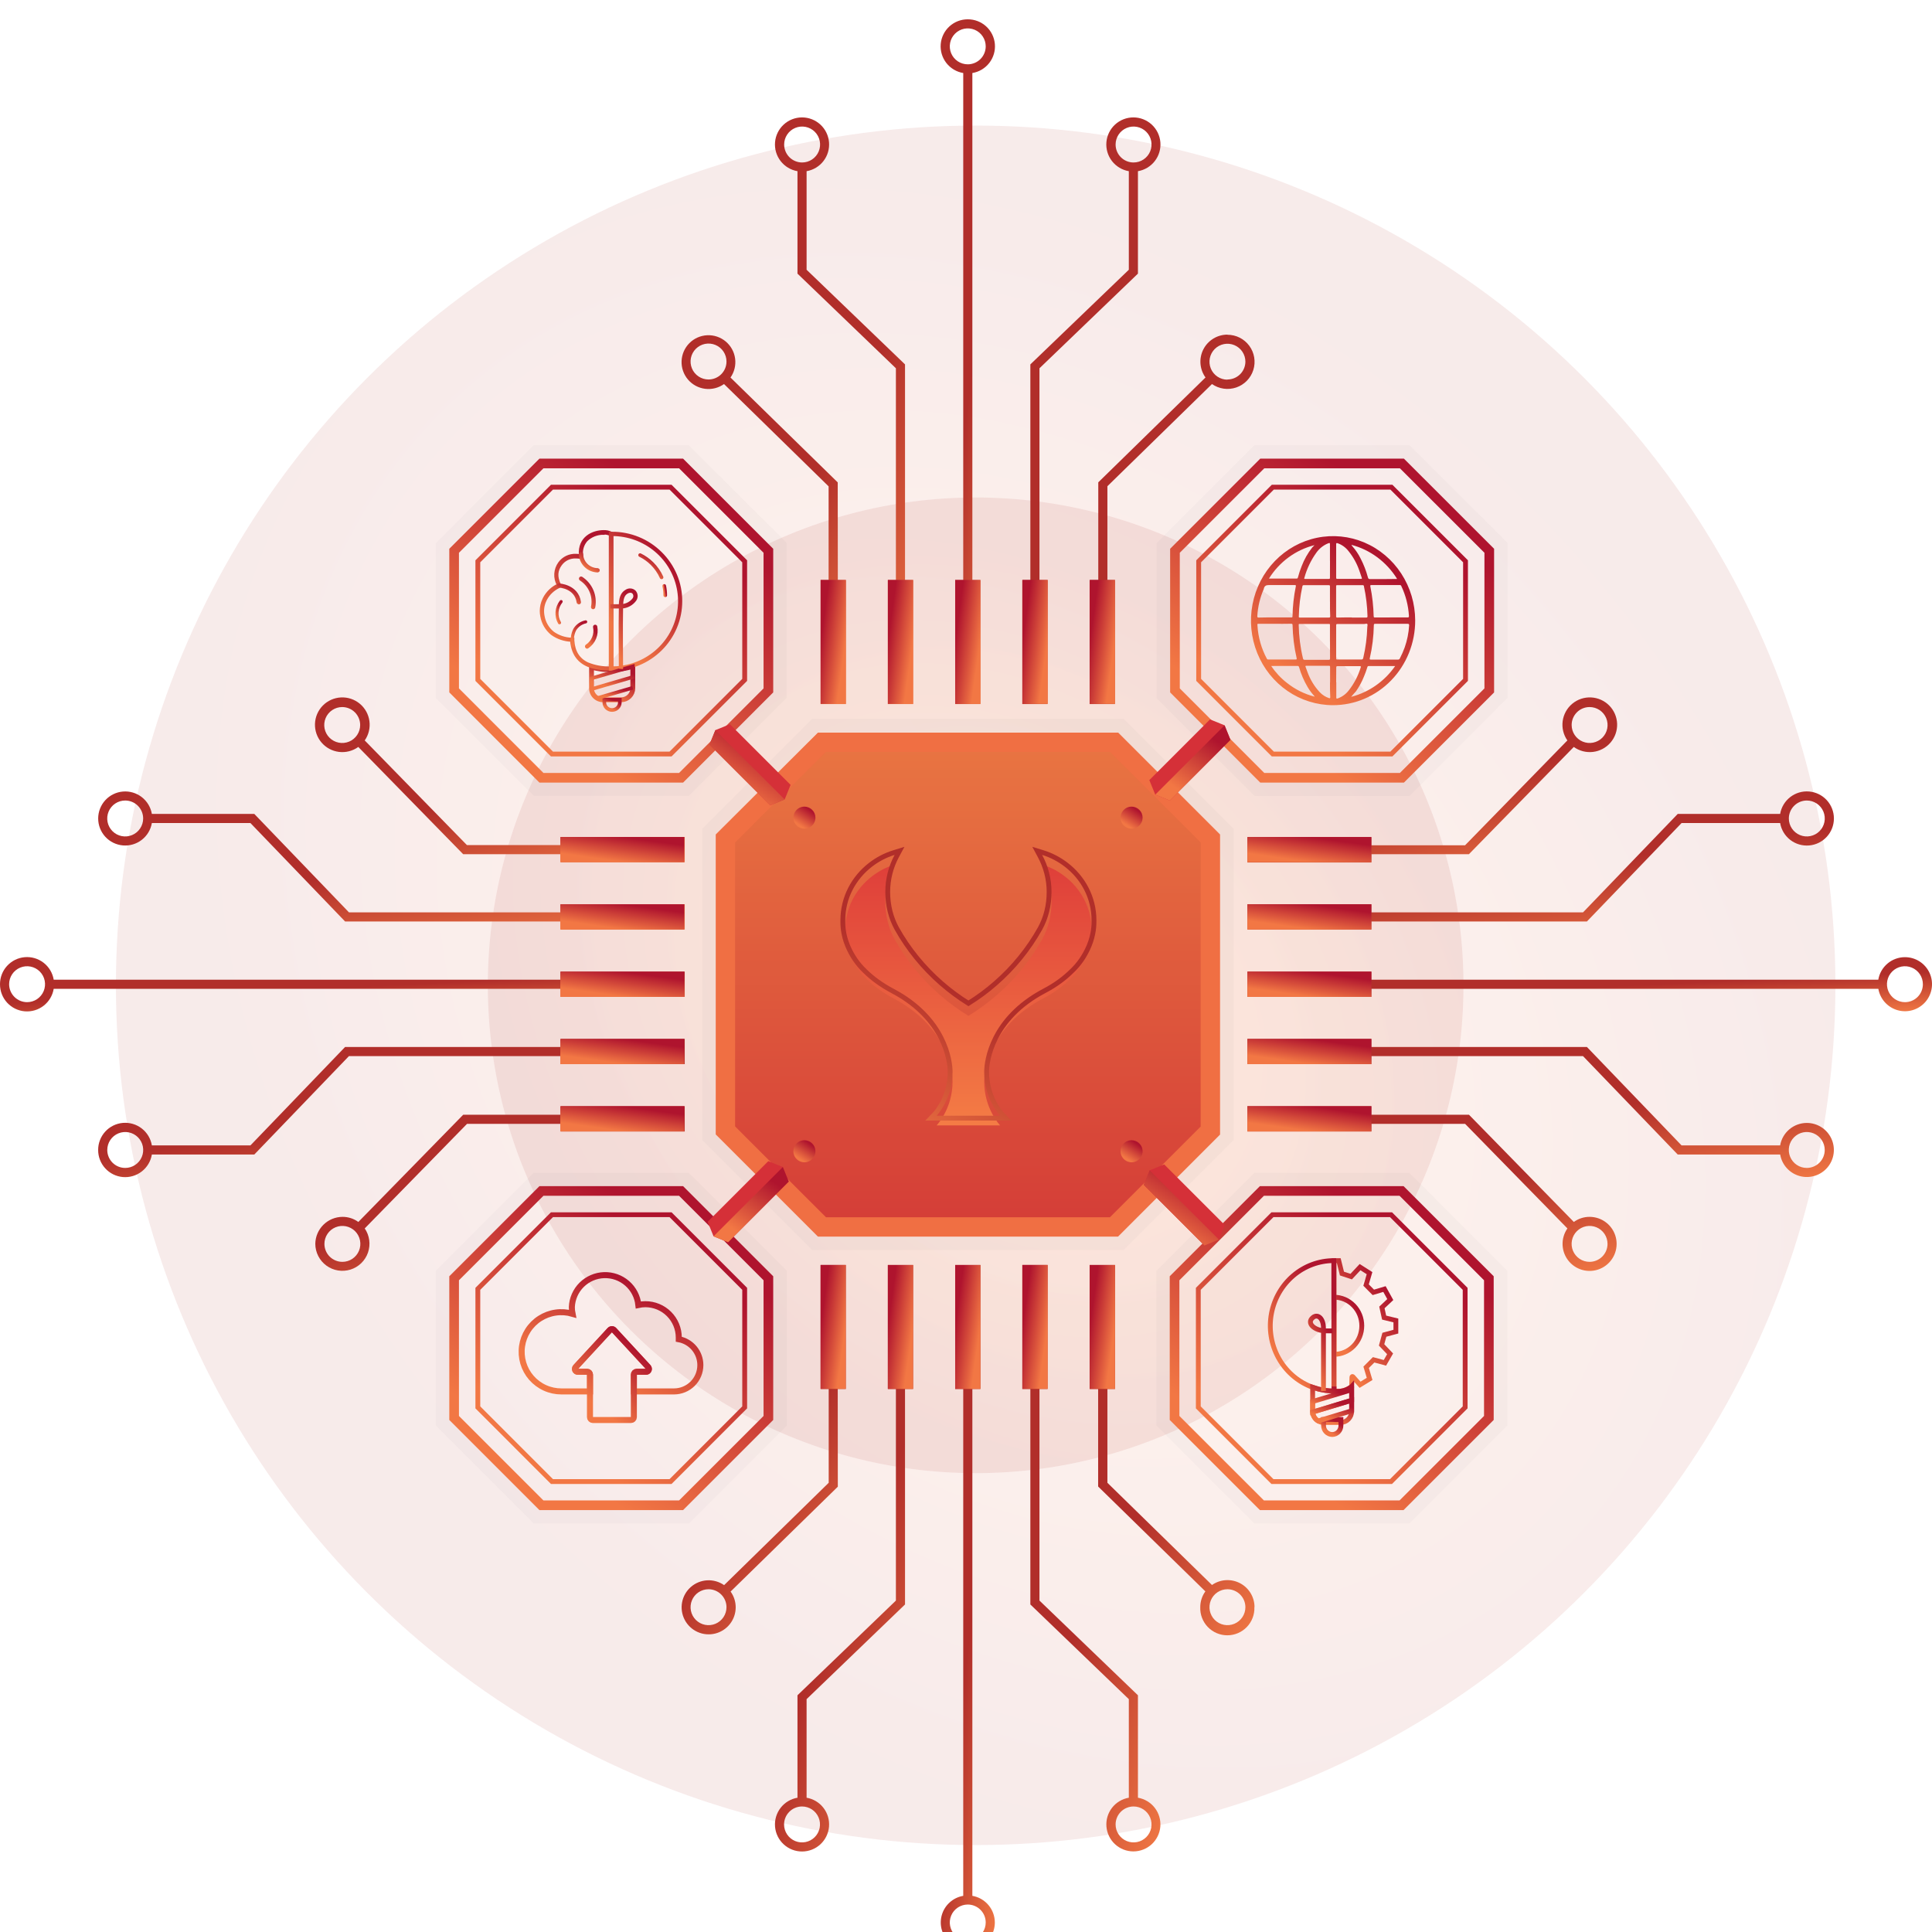 <svg width="400" height="400" viewBox="0 0 400 400" fill="none" xmlns="http://www.w3.org/2000/svg">
<g clip-path="url(#clip0_3800:26678)" filter="url(#filter0_i_3800:26678)">
<g opacity="0.1" filter="url(#filter1_f_3800:26678)">
<circle cx="202" cy="200" r="178" fill="url(#paint0_radial_3800:26678)"/>
</g>
<g opacity="0.1" filter="url(#filter2_f_3800:26678)">
<circle cx="202" cy="200" r="101" fill="url(#paint1_radial_3800:26678)"/>
</g>
<g style="mix-blend-mode:screen">
<path d="M215.211 72.247L235.599 52.651V31.442C236.984 31.205 238.23 30.457 239.09 29.346C239.95 28.235 240.361 26.841 240.242 25.441C240.123 24.041 239.483 22.737 238.449 21.786C237.414 20.836 236.06 20.308 234.655 20.308C233.25 20.308 231.897 20.836 230.862 21.786C229.827 22.737 229.187 24.041 229.069 25.441C228.95 26.841 229.361 28.235 230.221 29.346C231.081 30.457 232.327 31.205 233.712 31.442V51.849L213.323 71.445V116.101H211.652V141.766H216.882V116.101H215.211V72.247ZM230.974 25.92C230.974 25.184 231.192 24.465 231.601 23.854C232.01 23.242 232.59 22.765 233.27 22.484C233.95 22.203 234.697 22.129 235.419 22.272C236.14 22.416 236.803 22.77 237.323 23.29C237.843 23.81 238.197 24.473 238.341 25.194C238.484 25.916 238.411 26.663 238.129 27.343C237.848 28.023 237.371 28.603 236.759 29.012C236.148 29.421 235.429 29.639 234.693 29.639C234.204 29.64 233.72 29.545 233.268 29.358C232.817 29.172 232.406 28.898 232.061 28.552C231.715 28.207 231.441 27.796 231.255 27.345C231.068 26.893 230.973 26.409 230.974 25.92Z" fill="url(#paint2_linear_3800:26678)"/>
<path d="M187.375 71.445L166.996 51.849V31.442C168.381 31.205 169.627 30.457 170.487 29.346C171.346 28.235 171.758 26.841 171.639 25.441C171.52 24.041 170.88 22.737 169.846 21.786C168.811 20.836 167.457 20.308 166.052 20.308C164.647 20.308 163.293 20.836 162.259 21.786C161.224 22.737 160.584 24.041 160.465 25.441C160.347 26.841 160.758 28.235 161.618 29.346C162.478 30.457 163.723 31.205 165.108 31.442V52.651L185.487 72.247V116.101H183.816V141.766H189.046V116.101H187.375V71.445ZM162.352 25.92C162.352 25.184 162.57 24.465 162.979 23.854C163.387 23.242 163.968 22.765 164.648 22.484C165.327 22.203 166.075 22.129 166.797 22.272C167.518 22.416 168.181 22.77 168.701 23.29C169.221 23.81 169.575 24.473 169.719 25.194C169.862 25.916 169.788 26.663 169.507 27.343C169.225 28.023 168.749 28.603 168.137 29.012C167.526 29.421 166.807 29.639 166.071 29.639C165.085 29.639 164.139 29.247 163.441 28.55C162.744 27.852 162.352 26.906 162.352 25.92Z" fill="url(#paint3_linear_3800:26678)"/>
<path d="M200.372 7.01636e-05C198.965 -0.007 197.607 0.516 196.568 1.466C195.529 2.416 194.886 3.722 194.767 5.124C194.648 6.526 195.062 7.922 195.926 9.033C196.789 10.144 198.04 10.889 199.429 11.119V116.101H197.758V141.766H202.987V116.101H201.316V11.119C202.705 10.889 203.955 10.144 204.819 9.033C205.683 7.922 206.097 6.526 205.978 5.124C205.859 3.722 205.216 2.416 204.177 1.466C203.138 0.516 201.78 -0.007 200.372 7.01636e-05ZM200.372 9.316C199.636 9.318 198.916 9.102 198.303 8.694C197.69 8.286 197.212 7.705 196.929 7.025C196.646 6.345 196.572 5.597 196.715 4.874C196.858 4.152 197.213 3.488 197.733 2.968C198.254 2.447 198.918 2.093 199.64 1.949C200.362 1.806 201.111 1.881 201.791 2.163C202.471 2.446 203.051 2.924 203.459 3.537C203.867 4.15 204.084 4.871 204.082 5.607C204.08 6.59 203.688 7.532 202.993 8.227C202.298 8.922 201.356 9.314 200.372 9.316Z" fill="url(#paint4_linear_3800:26678)"/>
<path d="M254.128 65.281C253.097 65.281 252.086 65.565 251.207 66.103C250.327 66.641 249.614 67.411 249.144 68.328C248.674 69.246 248.467 70.276 248.546 71.303C248.624 72.331 248.985 73.318 249.588 74.153L227.387 95.863V116.101H225.594V141.766H230.832V116.101H229.275V96.666L250.928 75.513C251.65 76.017 252.481 76.344 253.353 76.468C254.226 76.591 255.114 76.507 255.948 76.223C256.782 75.938 257.537 75.462 258.152 74.831C258.767 74.201 259.225 73.434 259.488 72.594C259.752 71.753 259.814 70.862 259.669 69.994C259.524 69.125 259.176 68.302 258.654 67.593C258.132 66.883 257.45 66.307 256.664 65.91C255.878 65.513 255.009 65.308 254.128 65.309V65.281ZM254.128 74.607C253.393 74.607 252.674 74.388 252.062 73.98C251.45 73.571 250.974 72.99 250.692 72.311C250.411 71.631 250.337 70.883 250.481 70.162C250.624 69.441 250.978 68.778 251.498 68.258C252.018 67.738 252.681 67.383 253.403 67.24C254.124 67.097 254.872 67.17 255.551 67.452C256.231 67.733 256.812 68.21 257.22 68.821C257.629 69.433 257.847 70.152 257.847 70.888C257.837 71.867 257.441 72.804 256.745 73.493C256.048 74.182 255.108 74.569 254.128 74.569V74.607Z" fill="url(#paint5_linear_3800:26678)"/>
<path d="M173.443 95.873L151.242 74.163C152.041 73.02 152.383 71.619 152.199 70.237C152.015 68.855 151.319 67.592 150.249 66.698C149.179 65.804 147.813 65.344 146.42 65.408C145.027 65.473 143.709 66.058 142.727 67.047C141.744 68.037 141.169 69.359 141.114 70.752C141.059 72.145 141.529 73.509 142.43 74.572C143.332 75.636 144.599 76.323 145.983 76.497C147.366 76.671 148.765 76.32 149.902 75.513L171.555 96.694V116.101H169.903V141.766H175.133V116.101H173.462L173.443 95.873ZM146.693 74.569C145.957 74.569 145.238 74.351 144.626 73.942C144.015 73.533 143.538 72.953 143.257 72.273C142.975 71.594 142.902 70.846 143.045 70.124C143.189 69.403 143.543 68.74 144.063 68.22C144.583 67.7 145.246 67.346 145.967 67.202C146.689 67.059 147.436 67.132 148.116 67.414C148.795 67.695 149.376 68.172 149.785 68.784C150.194 69.395 150.412 70.114 150.412 70.85C150.412 71.836 150.02 72.782 149.322 73.48C148.625 74.177 147.679 74.569 146.693 74.569Z" fill="url(#paint6_linear_3800:26678)"/>
<path d="M169.895 116.063V141.728H175.124V116.063H169.895Z" fill="url(#paint7_linear_3800:26678)"/>
<path d="M183.826 116.063V141.728H189.055V116.063H183.826Z" fill="url(#paint8_linear_3800:26678)"/>
<path d="M197.759 116.072V141.737H202.988V116.072H197.759Z" fill="url(#paint9_linear_3800:26678)"/>
<path d="M211.7 116.063V141.728H216.929V116.063H211.7Z" fill="url(#paint10_linear_3800:26678)"/>
<path d="M225.632 116.063V141.728H230.861V116.063H225.632Z" fill="url(#paint11_linear_3800:26678)"/>
<path d="M116.101 174.519H141.766V169.29H116.101V170.961H96.666L75.513 149.298C76.326 148.135 76.673 146.708 76.485 145.301C76.296 143.894 75.586 142.609 74.495 141.7C73.404 140.792 72.012 140.326 70.594 140.396C69.176 140.466 67.835 141.065 66.839 142.076C65.842 143.087 65.261 144.436 65.212 145.854C65.162 147.273 65.647 148.659 66.57 149.737C67.494 150.815 68.789 151.507 70.199 151.676C71.608 151.845 73.03 151.478 74.182 150.648L95.892 172.849H116.101V174.519ZM74.569 146.098C74.571 146.834 74.354 147.554 73.947 148.167C73.539 148.78 72.959 149.258 72.28 149.541C71.6 149.824 70.852 149.899 70.13 149.756C69.408 149.614 68.745 149.26 68.224 148.741C67.703 148.221 67.347 147.558 67.203 146.837C67.059 146.115 67.132 145.367 67.413 144.687C67.694 144.006 68.171 143.425 68.783 143.016C69.394 142.607 70.114 142.389 70.85 142.389C71.834 142.391 72.777 142.782 73.474 143.477C74.17 144.172 74.564 145.114 74.569 146.098Z" fill="url(#paint12_linear_3800:26678)"/>
<path d="M116.101 188.451H141.766V183.222H116.101V184.893H72.247L52.651 164.514H31.442C31.205 163.131 30.458 161.888 29.349 161.03C28.239 160.172 26.848 159.762 25.451 159.88C24.053 159.999 22.751 160.638 21.802 161.671C20.854 162.704 20.327 164.055 20.327 165.458C20.327 166.86 20.854 168.212 21.802 169.245C22.751 170.277 24.053 170.916 25.451 171.035C26.848 171.154 28.239 170.743 29.349 169.885C30.458 169.027 31.205 167.784 31.442 166.402H51.849L71.445 186.781H116.101V188.451ZM29.639 165.458C29.639 166.193 29.421 166.912 29.012 167.524C28.604 168.135 28.023 168.612 27.343 168.894C26.663 169.175 25.916 169.249 25.194 169.105C24.473 168.962 23.81 168.608 23.29 168.087C22.77 167.567 22.416 166.905 22.272 166.183C22.129 165.462 22.203 164.714 22.484 164.035C22.765 163.355 23.242 162.774 23.854 162.366C24.465 161.957 25.184 161.739 25.92 161.739C26.906 161.739 27.852 162.131 28.55 162.828C29.247 163.525 29.639 164.471 29.639 165.458Z" fill="url(#paint13_linear_3800:26678)"/>
<path d="M20.322 234.089C20.315 235.497 20.839 236.855 21.788 237.894C22.738 238.933 24.044 239.576 25.446 239.695C26.849 239.814 28.244 239.4 29.355 238.536C30.466 237.672 31.211 236.422 31.442 235.033H52.651L72.247 214.654H116.101V216.325H141.766V211.096H116.101V212.766H71.444L51.849 233.145H31.442C31.211 231.757 30.466 230.506 29.355 229.642C28.244 228.779 26.849 228.365 25.446 228.484C24.044 228.603 22.738 229.246 21.788 230.285C20.839 231.324 20.315 232.682 20.322 234.089ZM22.21 234.089C22.21 233.353 22.428 232.634 22.838 232.022C23.247 231.41 23.828 230.934 24.508 230.653C25.188 230.371 25.936 230.298 26.658 230.442C27.38 230.587 28.043 230.942 28.562 231.463C29.082 231.984 29.435 232.648 29.578 233.37C29.72 234.092 29.645 234.84 29.362 235.519C29.079 236.198 28.601 236.779 27.988 237.186C27.376 237.594 26.656 237.81 25.92 237.808C25.432 237.808 24.949 237.712 24.498 237.525C24.047 237.338 23.638 237.064 23.293 236.718C22.949 236.373 22.676 235.963 22.49 235.512C22.304 235.061 22.209 234.577 22.21 234.089Z" fill="url(#paint14_linear_3800:26678)"/>
<path d="M7.01636e-05 199.778C-0.007 201.186 0.516 202.544 1.466 203.583C2.416 204.622 3.722 205.265 5.124 205.384C6.526 205.503 7.922 205.089 9.033 204.225C10.144 203.362 10.889 202.111 11.119 200.722H116.101V202.393H141.766V197.164H116.101V198.835H11.119C10.889 197.446 10.144 196.195 9.033 195.332C7.922 194.468 6.526 194.054 5.124 194.173C3.722 194.292 2.416 194.935 1.466 195.974C0.516 197.013 -0.007 198.371 7.01636e-05 199.778ZM1.888 199.778C1.886 199.043 2.103 198.323 2.51 197.71C2.918 197.097 3.498 196.619 4.177 196.336C4.857 196.053 5.605 195.978 6.327 196.12C7.049 196.263 7.712 196.616 8.233 197.136C8.754 197.656 9.109 198.318 9.254 199.04C9.398 199.762 9.325 200.51 9.044 201.19C8.762 201.87 8.286 202.452 7.674 202.861C7.062 203.27 6.343 203.488 5.607 203.488C4.623 203.486 3.68 203.094 2.983 202.399C2.287 201.704 1.893 200.762 1.888 199.778Z" fill="url(#paint15_linear_3800:26678)"/>
<path d="M65.28 253.534C65.285 254.411 65.496 255.274 65.895 256.055C66.294 256.836 66.871 257.512 67.579 258.03C68.287 258.547 69.106 258.892 69.972 259.035C70.837 259.178 71.724 259.116 72.561 258.854C73.397 258.593 74.161 258.138 74.791 257.528C75.42 256.917 75.898 256.167 76.185 255.339C76.472 254.51 76.561 253.625 76.444 252.756C76.327 251.887 76.008 251.057 75.512 250.334L96.694 228.681H116.1V230.257H141.765V225.028H116.1V226.793H95.901L74.191 248.994C73.242 248.304 72.098 247.934 70.925 247.936C69.438 247.941 68.012 248.531 66.956 249.578C65.899 250.626 65.298 252.047 65.28 253.534ZM67.168 253.534C67.168 252.798 67.386 252.079 67.795 251.468C68.204 250.856 68.784 250.379 69.464 250.098C70.143 249.816 70.891 249.743 71.613 249.886C72.334 250.03 72.997 250.384 73.517 250.904C74.037 251.424 74.391 252.087 74.535 252.808C74.678 253.53 74.605 254.277 74.323 254.957C74.041 255.637 73.565 256.217 72.953 256.626C72.342 257.035 71.623 257.253 70.887 257.253C69.901 257.253 68.955 256.861 68.257 256.164C67.56 255.466 67.168 254.52 67.168 253.534Z" fill="url(#paint16_linear_3800:26678)"/>
<path d="M141.672 169.29H116.007V174.519H141.672V169.29Z" fill="url(#paint17_linear_3800:26678)"/>
<path d="M141.672 183.222H116.007V188.451H141.672V183.222Z" fill="url(#paint18_linear_3800:26678)"/>
<path d="M141.672 197.164H116.007V202.393H141.672V197.164Z" fill="url(#paint19_linear_3800:26678)"/>
<path d="M141.672 211.096H116.007V216.325H141.672V211.096Z" fill="url(#paint20_linear_3800:26678)"/>
<path d="M141.672 225.028H116.007V230.257H141.672V225.028Z" fill="url(#paint21_linear_3800:26678)"/>
<path d="M283.928 172.849H304.127L325.837 150.648C326.989 151.478 328.411 151.845 329.82 151.676C331.23 151.507 332.525 150.815 333.448 149.737C334.372 148.659 334.857 147.273 334.808 145.854C334.758 144.436 334.177 143.087 333.18 142.076C332.183 141.065 330.843 140.466 329.425 140.396C328.007 140.326 326.615 140.792 325.524 141.7C324.433 142.609 323.723 143.894 323.534 145.301C323.346 146.708 323.693 148.135 324.506 149.298L303.325 171.008H283.928V169.337H258.263V174.566H283.928V172.849ZM329.112 142.389C329.848 142.389 330.568 142.607 331.18 143.016C331.791 143.425 332.268 144.006 332.549 144.687C332.83 145.367 332.904 146.115 332.759 146.837C332.615 147.558 332.26 148.221 331.739 148.741C331.218 149.26 330.554 149.614 329.832 149.756C329.11 149.899 328.362 149.824 327.683 149.541C327.003 149.258 326.423 148.78 326.016 148.167C325.608 147.554 325.392 146.834 325.393 146.098C325.393 145.61 325.49 145.127 325.677 144.676C325.864 144.226 326.138 143.816 326.483 143.472C326.829 143.127 327.239 142.854 327.69 142.668C328.141 142.482 328.625 142.387 329.112 142.389Z" fill="url(#paint22_linear_3800:26678)"/>
<path d="M283.928 186.781H328.556L348.151 166.402H368.558C368.795 167.787 369.543 169.032 370.654 169.892C371.765 170.752 373.159 171.163 374.559 171.044C375.959 170.926 377.263 170.286 378.214 169.251C379.164 168.217 379.692 166.863 379.692 165.458C379.692 164.053 379.164 162.699 378.214 161.664C377.263 160.63 375.959 159.99 374.559 159.871C373.159 159.752 371.765 160.163 370.654 161.023C369.543 161.883 368.795 163.129 368.558 164.514H347.358L327.753 184.893H283.928V183.222H258.263V188.451H283.928V186.781ZM374.071 161.739C374.807 161.737 375.527 161.953 376.14 162.361C376.752 162.768 377.231 163.349 377.513 164.028C377.796 164.707 377.871 165.455 377.729 166.177C377.587 166.899 377.233 167.563 376.713 168.084C376.194 168.605 375.531 168.96 374.809 169.104C374.088 169.249 373.339 169.176 372.659 168.894C371.979 168.613 371.398 168.137 370.989 167.525C370.58 166.913 370.361 166.194 370.361 165.458C370.364 164.474 370.755 163.531 371.45 162.834C372.145 162.137 373.087 161.744 374.071 161.739Z" fill="url(#paint23_linear_3800:26678)"/>
<path d="M374.071 228.492C372.751 228.495 371.475 228.963 370.467 229.814C369.459 230.666 368.783 231.845 368.558 233.145H348.151L328.556 212.766H283.928V211.096H258.263V216.325H283.928V214.654H327.744L347.358 235.033H368.568C368.748 236.085 369.224 237.063 369.942 237.853C370.659 238.643 371.587 239.211 372.617 239.491C373.646 239.771 374.735 239.75 375.753 239.432C376.771 239.114 377.678 238.512 378.365 237.696C379.053 236.88 379.493 235.885 379.634 234.828C379.774 233.77 379.61 232.694 379.16 231.727C378.709 230.76 377.992 229.941 377.092 229.368C376.192 228.795 375.147 228.491 374.08 228.492H374.071ZM374.071 237.808C373.335 237.808 372.616 237.59 372.005 237.182C371.393 236.773 370.916 236.192 370.635 235.512C370.353 234.833 370.28 234.085 370.423 233.364C370.567 232.642 370.921 231.98 371.441 231.46C371.961 230.939 372.624 230.585 373.345 230.442C374.067 230.298 374.814 230.372 375.494 230.653C376.174 230.935 376.754 231.412 377.163 232.023C377.572 232.635 377.79 233.354 377.79 234.089C377.79 235.076 377.398 236.022 376.701 236.719C376.003 237.416 375.057 237.808 374.071 237.808Z" fill="url(#paint24_linear_3800:26678)"/>
<path d="M394.393 194.171C393.072 194.173 391.794 194.642 390.785 195.495C389.776 196.349 389.101 197.531 388.881 198.834H283.928V197.164H258.263V202.393H283.928V200.722H388.89C389.072 201.773 389.55 202.75 390.268 203.538C390.986 204.327 391.915 204.893 392.944 205.172C393.974 205.45 395.061 205.429 396.079 205.11C397.096 204.792 398.002 204.189 398.689 203.373C399.375 202.557 399.814 201.562 399.955 200.504C400.095 199.447 399.93 198.372 399.48 197.405C399.029 196.439 398.312 195.621 397.413 195.048C396.513 194.475 395.469 194.171 394.403 194.171H394.393ZM394.393 203.488C393.657 203.488 392.938 203.269 392.326 202.86C391.714 202.451 391.238 201.87 390.956 201.19C390.675 200.51 390.602 199.761 390.746 199.04C390.891 198.318 391.246 197.655 391.767 197.136C392.288 196.616 392.951 196.263 393.673 196.12C394.395 195.978 395.144 196.053 395.823 196.336C396.502 196.618 397.083 197.097 397.49 197.709C397.898 198.322 398.114 199.042 398.112 199.778C398.112 200.266 398.016 200.749 397.829 201.2C397.642 201.651 397.368 202.06 397.022 202.405C396.677 202.749 396.267 203.022 395.816 203.208C395.365 203.394 394.881 203.489 394.393 203.488Z" fill="url(#paint25_linear_3800:26678)"/>
<path d="M329.112 247.937C327.939 247.932 326.795 248.303 325.847 248.994L304.137 226.793H283.928V225.028H258.263V230.257H283.928V228.681H303.334L324.516 250.334C323.8 251.362 323.449 252.599 323.52 253.85C323.59 255.1 324.078 256.291 324.906 257.231C325.733 258.171 326.851 258.807 328.083 259.036C329.314 259.266 330.586 259.076 331.697 258.497C332.807 257.918 333.691 256.983 334.208 255.842C334.724 254.701 334.843 253.42 334.545 252.203C334.247 250.987 333.55 249.905 332.566 249.132C331.581 248.358 330.365 247.937 329.112 247.937ZM329.112 257.253C328.377 257.255 327.657 257.038 327.044 256.631C326.431 256.223 325.953 255.643 325.67 254.964C325.387 254.284 325.312 253.536 325.454 252.814C325.597 252.092 325.95 251.429 326.47 250.908C326.99 250.386 327.652 250.031 328.374 249.887C329.096 249.743 329.844 249.816 330.524 250.097C331.204 250.378 331.786 250.855 332.195 251.467C332.604 252.078 332.822 252.798 332.822 253.534C332.82 254.518 332.428 255.461 331.733 256.158C331.038 256.854 330.096 257.248 329.112 257.253Z" fill="url(#paint26_linear_3800:26678)"/>
<path d="M283.928 169.29H258.263V174.519H283.928V169.29Z" fill="url(#paint27_linear_3800:26678)"/>
<path d="M283.928 183.222H258.263V188.451H283.928V183.222Z" fill="url(#paint28_linear_3800:26678)"/>
<path d="M283.928 197.164H258.263V202.393H283.928V197.164Z" fill="url(#paint29_linear_3800:26678)"/>
<path d="M283.928 211.096H258.263V216.325H283.928V211.096Z" fill="url(#paint30_linear_3800:26678)"/>
<path d="M283.928 225.028H258.263V230.257H283.928V225.028Z" fill="url(#paint31_linear_3800:26678)"/>
<path d="M215.211 283.569H216.882V257.895H211.652V283.569H213.323V328.187L233.712 347.792V368.2C232.329 368.436 231.086 369.183 230.228 370.292C229.37 371.402 228.959 372.793 229.078 374.191C229.197 375.588 229.836 376.89 230.869 377.839C231.901 378.788 233.253 379.314 234.655 379.314C236.058 379.314 237.409 378.788 238.442 377.839C239.475 376.89 240.114 375.588 240.233 374.191C240.351 372.793 239.941 371.402 239.083 370.292C238.225 369.183 236.982 368.436 235.599 368.2V346.99L215.211 327.385V283.569ZM234.693 370.012C235.429 370.012 236.148 370.23 236.759 370.639C237.371 371.047 237.848 371.628 238.129 372.308C238.411 372.987 238.484 373.735 238.341 374.456C238.197 375.178 237.843 375.841 237.323 376.361C236.803 376.881 236.14 377.235 235.419 377.378C234.697 377.522 233.95 377.448 233.27 377.167C232.59 376.885 232.01 376.409 231.601 375.797C231.192 375.186 230.974 374.467 230.974 373.731C230.974 372.745 231.366 371.799 232.063 371.101C232.761 370.404 233.707 370.012 234.693 370.012Z" fill="url(#paint32_linear_3800:26678)"/>
<path d="M187.375 283.569H189.046V257.895H183.816V283.569H185.487V327.385L165.108 346.99V368.2C163.723 368.436 162.478 369.184 161.618 370.295C160.758 371.407 160.347 372.8 160.465 374.2C160.584 375.6 161.224 376.904 162.259 377.855C163.293 378.806 164.647 379.333 166.052 379.333C167.457 379.333 168.811 378.806 169.846 377.855C170.88 376.904 171.52 375.6 171.639 374.2C171.758 372.8 171.346 371.407 170.487 370.295C169.627 369.184 168.381 368.436 166.996 368.2V347.792L187.375 328.187V283.569ZM166.052 370.012C166.788 370.012 167.507 370.23 168.118 370.639C168.73 371.047 169.207 371.628 169.488 372.308C169.77 372.987 169.843 373.735 169.7 374.456C169.556 375.178 169.202 375.841 168.682 376.361C168.162 376.881 167.499 377.235 166.778 377.378C166.056 377.522 165.308 377.448 164.629 377.167C163.949 376.885 163.369 376.409 162.96 375.797C162.551 375.186 162.333 374.467 162.333 373.731C162.336 372.745 162.728 371.801 163.425 371.104C164.122 370.407 165.067 370.014 166.052 370.012Z" fill="url(#paint33_linear_3800:26678)"/>
<path d="M205.97 394.034C205.969 392.713 205.502 391.435 204.651 390.425C203.799 389.414 202.619 388.737 201.317 388.513V283.569H202.987V257.895H197.758V283.569H199.429V388.513C198.378 388.692 197.4 389.169 196.61 389.886C195.82 390.603 195.252 391.53 194.972 392.559C194.692 393.588 194.711 394.676 195.029 395.694C195.346 396.713 195.947 397.619 196.762 398.307C197.577 398.995 198.572 399.436 199.629 399.577C200.686 399.719 201.761 399.556 202.729 399.107C203.696 398.658 204.515 397.942 205.089 397.044C205.664 396.145 205.969 395.101 205.97 394.034ZM204.082 394.034C204.082 394.77 203.864 395.49 203.455 396.102C203.046 396.713 202.464 397.19 201.784 397.471C201.104 397.752 200.356 397.826 199.634 397.681C198.913 397.537 198.25 397.182 197.73 396.661C197.211 396.14 196.857 395.476 196.715 394.754C196.572 394.032 196.647 393.284 196.93 392.605C197.213 391.925 197.691 391.345 198.304 390.938C198.917 390.53 199.637 390.314 200.373 390.315C200.861 390.315 201.344 390.412 201.795 390.599C202.245 390.786 202.655 391.06 202.999 391.405C203.344 391.751 203.617 392.161 203.803 392.612C203.989 393.063 204.084 393.547 204.082 394.034Z" fill="url(#paint34_linear_3800:26678)"/>
<path d="M259.735 328.744C259.735 327.72 259.455 326.716 258.924 325.84C258.393 324.965 257.632 324.252 256.723 323.779C255.815 323.306 254.795 323.091 253.773 323.157C252.751 323.224 251.767 323.57 250.928 324.157L229.275 302.994V283.569H230.861V257.895H225.594V283.569H227.359V303.768L249.56 325.478C248.873 326.425 248.503 327.565 248.502 328.735C248.471 329.49 248.593 330.243 248.861 330.95C249.128 331.657 249.536 332.302 250.059 332.847C250.583 333.392 251.211 333.826 251.906 334.123C252.601 334.419 253.349 334.572 254.104 334.572C254.86 334.572 255.608 334.419 256.303 334.123C256.998 333.826 257.626 333.392 258.15 332.847C258.673 332.302 259.081 331.657 259.348 330.95C259.616 330.243 259.738 329.49 259.707 328.735L259.735 328.744ZM257.847 328.744C257.849 329.48 257.632 330.2 257.225 330.813C256.817 331.426 256.237 331.904 255.558 332.187C254.878 332.47 254.13 332.545 253.408 332.402C252.686 332.26 252.023 331.907 251.502 331.387C250.981 330.867 250.626 330.204 250.481 329.483C250.337 328.761 250.41 328.013 250.691 327.333C250.972 326.653 251.449 326.071 252.061 325.662C252.673 325.253 253.392 325.035 254.128 325.035C255.112 325.037 256.055 325.429 256.752 326.123C257.448 326.818 257.842 327.76 257.847 328.744Z" fill="url(#paint35_linear_3800:26678)"/>
<path d="M173.443 283.569H175.114V257.895H169.904V283.569H171.575V302.994L149.921 324.185C148.893 323.469 147.655 323.118 146.404 323.189C145.154 323.26 143.963 323.749 143.023 324.577C142.082 325.405 141.447 326.524 141.218 327.756C140.989 328.987 141.18 330.26 141.761 331.37C142.341 332.481 143.277 333.364 144.419 333.88C145.561 334.395 146.842 334.512 148.059 334.213C149.275 333.914 150.356 333.215 151.128 332.229C151.901 331.242 152.32 330.025 152.319 328.773C152.318 327.603 151.948 326.463 151.262 325.516L173.462 303.806L173.443 283.569ZM150.412 328.744C150.414 329.48 150.197 330.2 149.79 330.813C149.382 331.426 148.802 331.904 148.123 332.187C147.443 332.47 146.695 332.545 145.973 332.402C145.251 332.26 144.588 331.907 144.067 331.387C143.546 330.867 143.191 330.204 143.046 329.483C142.902 328.761 142.975 328.013 143.256 327.333C143.537 326.653 144.014 326.071 144.626 325.662C145.238 325.253 145.957 325.035 146.693 325.035C147.677 325.037 148.62 325.429 149.317 326.123C150.013 326.818 150.407 327.76 150.412 328.744Z" fill="url(#paint36_linear_3800:26678)"/>
<path d="M169.885 257.895V283.56H175.114V257.895H169.885Z" fill="url(#paint37_linear_3800:26678)"/>
<path d="M183.826 257.904V283.569H189.055V257.904H183.826Z" fill="url(#paint38_linear_3800:26678)"/>
<path d="M197.759 257.904V283.569H202.988V257.904H197.759Z" fill="url(#paint39_linear_3800:26678)"/>
<path d="M211.69 257.895V283.56H216.92V257.895H211.69Z" fill="url(#paint40_linear_3800:26678)"/>
<path d="M225.632 257.904V283.569H230.861V257.904H225.632Z" fill="url(#paint41_linear_3800:26678)"/>
<path d="M276 142C272.64 142 269.355 140.975 266.561 139.054C263.766 137.134 261.587 134.404 260.299 131.209C259.011 128.014 258.671 124.498 259.323 121.105C259.975 117.712 261.589 114.593 263.961 112.144C266.334 109.695 269.358 108.024 272.653 107.343C275.947 106.662 279.364 107.001 282.471 108.317C285.578 109.634 288.236 111.869 290.11 114.74C291.984 117.611 292.99 120.989 293 124.448C293.005 126.75 292.57 129.031 291.718 131.16C290.866 133.288 289.615 135.223 288.036 136.853C286.457 138.484 284.581 139.778 282.516 140.661C280.451 141.544 278.236 141.999 276 142ZM288.059 125.157H284.697C284.504 125.157 284.445 125.209 284.437 125.426C284.397 127.74 284.115 130.042 283.597 132.294C283.546 132.51 283.597 132.562 283.815 132.562H289.437C289.518 132.569 289.599 132.549 289.668 132.505C289.738 132.462 289.792 132.397 289.823 132.32C290.211 131.581 290.547 130.815 290.832 130.028C291.346 128.564 291.655 127.031 291.748 125.478C291.748 125.209 291.681 125.157 291.437 125.157C290.286 125.166 289.176 125.157 288.059 125.157ZM263.95 125.157H260.672C260.302 125.157 260.319 125.088 260.344 125.521C260.487 127.932 261.153 130.279 262.294 132.389C262.378 132.545 262.496 132.545 262.639 132.545H268.235C268.487 132.545 268.496 132.458 268.454 132.251C267.939 130.016 267.658 127.731 267.613 125.434C267.613 125.201 267.546 125.14 267.319 125.14C266.185 125.166 265.067 125.157 263.95 125.157ZM288.067 123.834C289.185 123.834 290.311 123.834 291.429 123.834C291.655 123.834 291.714 123.773 291.706 123.531C291.582 121.366 291.039 119.249 290.109 117.303C290.084 117.244 290.041 117.195 289.986 117.164C289.932 117.133 289.869 117.121 289.807 117.13H283.924C283.697 117.13 283.672 117.225 283.714 117.415C284.124 119.446 284.355 121.51 284.403 123.583C284.403 123.799 284.479 123.843 284.672 123.843C285.807 123.825 286.941 123.834 288.067 123.834ZM263.933 123.834H267.344C267.513 123.834 267.588 123.834 267.597 123.618C267.637 121.527 267.867 119.444 268.286 117.398C268.328 117.199 268.286 117.13 268.076 117.13C266.294 117.13 264.513 117.13 262.723 117.13C262.118 117.13 261.79 117.303 261.655 117.891C261.655 117.891 261.655 117.891 261.655 117.943C260.874 119.722 260.419 121.634 260.311 123.583C260.311 123.817 260.378 123.86 260.588 123.86C261.689 123.825 262.815 123.834 263.933 123.834ZM276.639 128.86V132.182C276.639 132.545 276.639 132.545 276.983 132.545C278.605 132.545 280.218 132.545 281.84 132.545C282.084 132.545 282.185 132.476 282.244 132.225C282.737 130.132 283.018 127.993 283.084 125.841C283.084 125.616 283.193 125.33 283.084 125.192C282.975 125.054 282.672 125.192 282.454 125.192C280.605 125.192 278.756 125.192 276.908 125.192C276.672 125.192 276.639 125.27 276.639 125.469C276.639 126.576 276.639 127.718 276.639 128.86ZM275.353 128.86V125.4C275.353 125.261 275.353 125.175 275.176 125.183H269.076C268.916 125.183 268.874 125.183 268.882 125.391C268.926 127.724 269.222 130.046 269.765 132.311C269.815 132.528 269.899 132.606 270.134 132.606C271.815 132.606 273.445 132.606 275.101 132.606C275.328 132.606 275.378 132.536 275.37 132.32C275.353 131.126 275.361 129.976 275.361 128.834L275.353 128.86ZM275.353 120.547V117.424C275.353 117.251 275.353 117.156 275.118 117.156H269.916C269.748 117.156 269.681 117.225 269.647 117.389C269.199 119.435 268.952 121.521 268.907 123.618C268.907 123.808 268.907 123.869 269.126 123.86H275.134C275.344 123.86 275.403 123.808 275.403 123.574C275.344 122.545 275.361 121.533 275.361 120.521L275.353 120.547ZM279.874 123.86C280.874 123.86 281.865 123.86 282.857 123.86C283.067 123.86 283.134 123.808 283.126 123.574C283.077 121.493 282.829 119.421 282.386 117.389C282.386 117.208 282.277 117.147 282.092 117.147H276.899C276.706 117.147 276.63 117.147 276.63 117.415C276.63 119.474 276.63 121.539 276.63 123.609C276.63 123.799 276.672 123.86 276.865 123.86C277.882 123.825 278.882 123.834 279.882 123.834L279.874 123.86ZM272.151 108.869C268.261 109.842 264.884 112.32 262.723 115.789H262.882C264.739 115.789 266.597 115.789 268.454 115.789C268.639 115.789 268.681 115.694 268.723 115.547C268.928 114.76 269.184 113.989 269.487 113.237C270.02 111.829 270.763 110.516 271.689 109.344L272.151 108.869ZM289.21 115.867V115.78C287.044 112.32 283.689 109.83 279.815 108.808C279.835 108.91 279.889 109.001 279.966 109.067C280.661 109.847 281.249 110.72 281.714 111.663C282.35 112.894 282.851 114.194 283.21 115.538C283.277 115.798 283.37 115.893 283.647 115.893C284.63 115.893 285.613 115.893 286.597 115.893L289.21 115.867ZM275.353 112.147V108.86C275.353 108.358 275.353 108.349 274.882 108.531C273.933 108.934 273.113 109.603 272.513 110.46C271.395 112.023 270.56 113.782 270.05 115.651C269.983 115.858 270.05 115.858 270.227 115.858C271.857 115.858 273.487 115.858 275.118 115.858C275.311 115.858 275.361 115.798 275.353 115.607C275.353 114.431 275.361 113.28 275.361 112.121L275.353 112.147ZM276.639 112.147C276.639 113.315 276.639 114.474 276.639 115.607C276.639 115.789 276.681 115.849 276.865 115.849C278.507 115.849 280.146 115.849 281.781 115.849C281.966 115.849 282 115.806 281.941 115.625C281.765 115.131 281.613 114.621 281.429 114.119C280.918 112.654 280.161 111.293 279.193 110.097C278.603 109.337 277.812 108.769 276.916 108.462C276.706 108.384 276.639 108.462 276.639 108.67C276.639 109.803 276.639 110.953 276.639 112.104V112.147ZM263.193 133.886C264.089 135.227 265.19 136.41 266.454 137.389C268.149 138.737 270.098 139.706 272.176 140.235C272.135 140.123 272.066 140.025 271.975 139.95C271.499 139.419 271.076 138.839 270.714 138.22C269.959 136.94 269.369 135.564 268.958 134.128C268.945 134.051 268.904 133.981 268.843 133.935C268.782 133.888 268.706 133.867 268.63 133.877C267.227 133.877 265.823 133.877 264.429 133.877L263.193 133.886ZM279.798 140.261C283.449 139.307 286.655 137.055 288.849 133.903H283.361C283.202 133.903 283.143 133.964 283.101 134.111C282.906 134.754 282.679 135.386 282.42 136.005C281.983 137.114 281.419 138.166 280.739 139.137C280.437 139.465 280.126 139.803 279.781 140.218L279.798 140.261ZM275.378 137.285V134.111C275.378 133.964 275.378 133.834 275.176 133.843H270.454C270.286 133.843 270.244 133.894 270.302 134.059C270.445 134.431 270.563 134.811 270.714 135.183C271.274 136.721 272.132 138.124 273.235 139.31C273.771 139.873 274.431 140.295 275.16 140.538C275.361 140.607 275.412 140.538 275.412 140.348C275.353 139.301 275.361 138.289 275.361 137.242L275.378 137.285ZM276.664 137.285C276.664 138.324 276.664 139.362 276.664 140.4C276.664 140.651 276.731 140.676 276.95 140.607C277.832 140.298 278.612 139.741 279.202 138.998C280.332 137.575 281.187 135.942 281.723 134.189C281.798 133.955 281.723 133.92 281.529 133.92C279.992 133.92 278.454 133.92 276.916 133.92C276.706 133.92 276.655 133.998 276.655 134.197C276.639 135.157 276.639 136.187 276.639 137.225L276.664 137.285Z" fill="url(#paint42_linear_3800:26678)"/>
<g style="mix-blend-mode:multiply" opacity="0.15">
<g style="mix-blend-mode:multiply" opacity="0.15">
<path d="M290.252 91.956L308.338 110.031V138.943L290.252 157.029H261.34L243.265 138.943V110.031L261.34 91.956H290.252ZM291.819 88.18H259.726L258.631 89.284L240.556 107.36L239.451 108.465V140.557L240.556 141.662L258.631 159.7L259.736 160.804H291.829L292.933 159.7L311.009 141.586L312.113 140.482V108.389L311.009 107.285L292.924 89.284L291.819 88.18Z" fill="url(#paint43_linear_3800:26678)"/>
</g>
</g>
<path d="M290.251 91.956H261.34L243.264 110.031V138.943L261.34 157.029H290.251L308.337 138.943V110.031L290.251 91.956Z" stroke="url(#paint44_linear_3800:26678)" stroke-width="2" stroke-miterlimit="10"/>
<path d="M288.072 96.864H263.521L248.173 112.212V136.763L263.521 152.111H288.072L303.42 136.763V112.212L288.072 96.864Z" stroke="url(#paint45_linear_3800:26678)" stroke-miterlimit="10"/>
<g style="mix-blend-mode:multiply" opacity="0.15">
<g style="mix-blend-mode:multiply" opacity="0.15">
<path d="M141.01 91.956L159.086 110.031V138.943L141.01 157.029H112.098L94.013 138.943V110.031L112.098 91.956H141.01ZM142.577 88.18H110.484L109.38 89.284L91.351 107.36L90.237 108.465V140.557L91.351 141.586L109.427 159.672L110.531 160.776H142.624L143.729 159.672L161.757 141.586L162.862 140.482V108.389L161.757 107.285L143.681 89.284L142.577 88.18Z" fill="url(#paint46_linear_3800:26678)"/>
</g>
</g>
<path d="M141.01 91.956H112.098L94.022 110.031V138.943L112.098 157.029H141.01L159.086 138.943V110.031L141.01 91.956Z" stroke="url(#paint47_linear_3800:26678)" stroke-width="2" stroke-miterlimit="10"/>
<path d="M138.83 96.864H114.279L98.931 112.212V136.763L114.279 152.111H138.83L154.178 136.763V112.212L138.83 96.864Z" stroke="url(#paint48_linear_3800:26678)" stroke-miterlimit="10"/>
<path d="M131.013 133.964V138.497C131.011 139.121 130.762 139.721 130.32 140.167C129.878 140.613 129.277 140.87 128.646 140.884H124.828C124.421 140.875 124.022 140.766 123.668 140.567C123.331 140.372 123.046 140.1 122.837 139.774C122.629 139.448 122.502 139.077 122.469 138.693C122.469 138.625 122.469 138.565 122.469 138.497V134.137C123.725 134.489 125.027 134.657 126.332 134.636H126.745C128.194 134.627 129.633 134.4 131.013 133.964Z" stroke="url(#paint49_linear_3800:26678)" stroke-miterlimit="10"/>
<path d="M128.333 140.854V141.406C128.333 141.829 128.163 142.234 127.861 142.533C127.558 142.832 127.149 143 126.721 143C126.294 143 125.884 142.832 125.582 142.533C125.28 142.234 125.11 141.829 125.11 141.406V140.854H128.333Z" stroke="url(#paint50_linear_3800:26678)" stroke-width="0.75" stroke-miterlimit="10"/>
<path d="M124.942 106.033V106.426C125.415 106.403 125.887 106.493 126.316 106.69C126.316 113.543 126.316 127.542 126.316 134.228C124.71 134.27 123.113 133.976 121.628 133.367C119.796 132.498 118.818 130.942 118.658 128.622V128.282H118.322C116.949 128.231 115.622 127.782 114.504 126.99C113.437 126.123 112.723 124.901 112.496 123.553C112.271 122.453 112.413 121.31 112.901 120.297C112.947 120.199 112.985 120.115 113.038 120.025C113.632 118.935 114.56 118.06 115.688 117.524L116.009 117.35L115.864 117.018C115.1 115.401 115.215 114.087 116.1 112.885C116.453 112.393 116.925 111.996 117.474 111.732C118.022 111.468 118.629 111.345 119.238 111.374C119.494 111.375 119.749 111.393 120.002 111.427L120.475 111.48V111.004C120.398 110.444 120.442 109.873 120.605 109.331C120.768 108.789 121.047 108.288 121.422 107.861C121.888 107.411 122.44 107.056 123.045 106.817C123.651 106.578 124.298 106.461 124.95 106.471V106.078L124.942 106.033ZM126.713 106.781V106.471C126.654 106.405 126.581 106.351 126.5 106.313C126.024 106.087 125.5 105.981 124.973 106.003C122.865 106.003 119.796 107.219 120.101 110.959C119.825 110.929 119.547 110.914 119.269 110.914C118.599 110.881 117.932 111.014 117.328 111.302C116.724 111.589 116.202 112.022 115.81 112.561C115.335 113.212 115.056 113.984 115.006 114.787C114.956 115.589 115.137 116.389 115.528 117.093C114.33 117.669 113.345 118.602 112.71 119.76L112.55 120.085C112.193 120.837 112.005 121.657 112 122.488C112.001 122.856 112.039 123.223 112.115 123.583C112.36 125.024 113.125 126.329 114.268 127.255C115.444 128.092 116.844 128.568 118.292 128.622C118.528 131.946 120.368 133.427 122.476 134.085C123.732 134.436 125.034 134.604 126.339 134.583H126.736V133.238C126.721 126.258 126.721 113.165 126.706 106.736L126.713 106.781Z" fill="url(#paint51_linear_3800:26678)" stroke="url(#paint52_linear_3800:26678)" stroke-width="0.5" stroke-miterlimit="10"/>
<path d="M136.816 110.482C135.493 109.167 133.92 108.123 132.188 107.413C130.455 106.702 128.597 106.338 126.722 106.342H126.31V106.735C126.31 113.172 126.31 126.454 126.31 133.261V134.605H126.722C128.598 134.607 130.455 134.243 132.188 133.534C133.922 132.825 135.496 131.784 136.823 130.472C138.149 129.16 139.201 127.601 139.917 125.886C140.634 124.171 141.002 122.333 141 120.478C141.007 118.62 140.64 116.78 139.922 115.064C139.204 113.349 138.148 111.791 136.816 110.482ZM131.013 133.555C129.634 133.997 128.194 134.221 126.745 134.22V133.261C126.745 126.257 126.745 113.164 126.745 106.735C130.054 106.735 133.255 107.904 135.77 110.032C138.285 112.159 139.95 115.106 140.465 118.34C140.98 121.574 140.311 124.885 138.578 127.674C136.845 130.463 134.162 132.549 131.013 133.555Z" fill="url(#paint53_linear_3800:26678)" stroke="url(#paint54_linear_3800:26678)" stroke-width="0.5" stroke-miterlimit="10"/>
<path d="M131.013 133.956V136.177L122.484 138.663C122.48 138.6 122.48 138.537 122.484 138.474V136.449L131.013 133.956Z" stroke="url(#paint55_linear_3800:26678)" stroke-width="0.75" stroke-miterlimit="10"/>
<path d="M130.99 138.398L123.66 140.536" stroke="url(#paint56_linear_3800:26678)" stroke-width="0.75" stroke-miterlimit="10"/>
<path d="M119.827 120.863C119.781 120.862 119.736 120.844 119.701 120.814C119.666 120.784 119.643 120.742 119.636 120.697C119.186 117.591 115.857 117.418 115.719 117.41C115.693 117.409 115.668 117.403 115.644 117.392C115.62 117.382 115.599 117.366 115.581 117.347C115.563 117.328 115.55 117.306 115.541 117.282C115.532 117.258 115.527 117.232 115.528 117.206C115.536 117.157 115.563 117.113 115.603 117.084C115.643 117.054 115.693 117.041 115.742 117.048C115.78 117.048 119.56 117.236 120.033 120.666C120.04 120.717 120.026 120.769 119.995 120.81C119.963 120.851 119.917 120.878 119.865 120.885L119.827 120.863Z" fill="url(#paint57_linear_3800:26678)" stroke="url(#paint58_linear_3800:26678)" stroke-width="0.5" stroke-miterlimit="10"/>
<path d="M123.744 114.268C122.789 114.251 121.877 113.871 121.198 113.207C120.518 112.543 120.123 111.646 120.094 110.702C120.094 110.65 120.115 110.6 120.152 110.563C120.189 110.526 120.24 110.505 120.292 110.505C120.344 110.507 120.392 110.529 120.428 110.566C120.463 110.602 120.483 110.651 120.483 110.702C120.505 111.552 120.861 112.359 121.476 112.953C122.09 113.547 122.915 113.881 123.774 113.882C123.819 113.891 123.86 113.915 123.889 113.95C123.918 113.986 123.934 114.03 123.934 114.075C123.934 114.121 123.918 114.165 123.889 114.2C123.86 114.235 123.819 114.259 123.774 114.268H123.744Z" fill="url(#paint59_linear_3800:26678)" stroke="url(#paint60_linear_3800:26678)" stroke-width="0.5" stroke-miterlimit="10"/>
<path d="M118.628 129.93C118.584 129.931 118.541 129.918 118.507 129.892C118.472 129.865 118.447 129.828 118.437 129.786C118.133 128.595 118.271 127.335 118.826 126.236C119.087 125.81 119.433 125.442 119.842 125.153C120.252 124.865 120.717 124.663 121.208 124.558C121.259 124.545 121.313 124.551 121.359 124.576C121.405 124.602 121.439 124.644 121.453 124.694C121.465 124.745 121.456 124.799 121.429 124.844C121.402 124.889 121.359 124.922 121.308 124.936C120.866 125.03 120.448 125.213 120.081 125.473C119.713 125.732 119.403 126.064 119.17 126.447C118.673 127.462 118.549 128.616 118.819 129.711C118.83 129.761 118.821 129.814 118.794 129.857C118.767 129.901 118.724 129.933 118.674 129.945L118.628 129.93Z" fill="url(#paint61_linear_3800:26678)" stroke="url(#paint62_linear_3800:26678)" stroke-width="0.25" stroke-miterlimit="10"/>
<path d="M122.774 121.884C122.723 121.876 122.676 121.849 122.645 121.808C122.614 121.767 122.6 121.716 122.606 121.665C122.831 120.588 122.722 119.469 122.294 118.454C121.867 117.44 121.14 116.576 120.209 115.976C120.164 115.951 120.13 115.909 120.116 115.859C120.102 115.81 120.108 115.757 120.132 115.712C120.144 115.689 120.161 115.668 120.181 115.652C120.201 115.636 120.225 115.624 120.25 115.617C120.275 115.61 120.301 115.608 120.327 115.611C120.352 115.614 120.377 115.623 120.4 115.636C121.384 116.28 122.156 117.196 122.618 118.271C123.079 119.346 123.211 120.532 122.996 121.68C122.996 121.708 122.99 121.736 122.979 121.762C122.967 121.787 122.951 121.811 122.93 121.83C122.909 121.849 122.885 121.864 122.858 121.873C122.831 121.882 122.803 121.886 122.774 121.884Z" fill="url(#paint63_linear_3800:26678)" stroke="url(#paint64_linear_3800:26678)" stroke-width="0.5" stroke-miterlimit="10"/>
<path d="M121.575 130.058C121.544 130.058 121.513 130.05 121.485 130.036C121.457 130.021 121.433 130 121.415 129.975C121.381 129.938 121.362 129.889 121.362 129.839C121.362 129.789 121.381 129.74 121.415 129.703C122.045 129.293 122.537 128.705 122.825 128.015C123.114 127.326 123.187 126.566 123.034 125.835C123.019 125.785 123.026 125.731 123.052 125.686C123.078 125.641 123.12 125.607 123.171 125.593C123.196 125.586 123.221 125.585 123.247 125.588C123.272 125.591 123.296 125.599 123.318 125.612C123.34 125.624 123.36 125.641 123.375 125.661C123.39 125.682 123.401 125.705 123.408 125.729C123.573 126.535 123.495 127.371 123.183 128.133C122.87 128.895 122.338 129.549 121.651 130.013C121.631 130.034 121.604 130.05 121.575 130.058Z" fill="url(#paint65_linear_3800:26678)" stroke="url(#paint66_linear_3800:26678)" stroke-width="0.5" stroke-miterlimit="10"/>
<path d="M115.833 125.133C115.802 125.132 115.771 125.125 115.743 125.11C115.715 125.096 115.691 125.075 115.673 125.049C115.264 124.332 115.078 123.511 115.139 122.69C115.2 121.869 115.506 121.084 116.016 120.433C116.047 120.392 116.093 120.363 116.144 120.355C116.196 120.346 116.248 120.358 116.291 120.388C116.332 120.419 116.359 120.465 116.367 120.515C116.376 120.566 116.365 120.617 116.337 120.66C115.863 121.241 115.578 121.95 115.518 122.694C115.458 123.438 115.626 124.182 116.001 124.83C116.028 124.874 116.038 124.926 116.028 124.977C116.018 125.027 115.989 125.072 115.948 125.102C115.913 125.123 115.873 125.133 115.833 125.133Z" fill="url(#paint67_linear_3800:26678)" stroke="url(#paint68_linear_3800:26678)" stroke-width="0.25" stroke-miterlimit="10"/>
<path d="M128.378 134.22C128.378 134.129 128.279 125.328 128.378 121.739H128.141C127.485 121.739 126.614 121.739 126.614 121.739V121.346H128.141C128.218 121.346 128.302 121.346 128.378 121.346C128.378 121.225 128.378 121.12 128.378 121.014C128.454 119.276 129.05 118.687 129.623 118.339C129.884 118.154 130.201 118.062 130.522 118.08C130.843 118.098 131.148 118.224 131.386 118.438C131.611 118.677 131.745 118.986 131.767 119.311C131.79 119.637 131.698 119.961 131.509 120.228C131.189 120.665 130.777 121.026 130.301 121.287C129.824 121.549 129.296 121.703 128.752 121.739C128.668 125.29 128.752 134.152 128.752 134.25L128.378 134.22ZM130.485 118.468C130.25 118.476 130.02 118.546 129.821 118.672C129.34 118.966 128.836 119.48 128.775 121.029C128.775 121.12 128.775 121.21 128.775 121.316C129.244 121.281 129.7 121.149 130.113 120.928C130.526 120.706 130.887 120.401 131.173 120.032C131.316 119.837 131.388 119.6 131.377 119.36C131.366 119.12 131.272 118.89 131.112 118.71C131.029 118.63 130.93 118.568 130.823 118.526C130.716 118.485 130.601 118.465 130.485 118.468Z" fill="url(#paint69_linear_3800:26678)" stroke="url(#paint70_linear_3800:26678)" stroke-width="0.5" stroke-miterlimit="10"/>
<path d="M136.968 115.537C136.495 114.472 135.824 113.503 134.991 112.682C134.271 111.967 133.438 111.375 132.524 110.929" stroke="url(#paint71_linear_3800:26678)" stroke-width="0.75" stroke-linecap="round" stroke-linejoin="round"/>
<path d="M137.733 119.253C137.733 118.601 137.664 117.95 137.526 117.312" stroke="url(#paint72_linear_3800:26678)" stroke-width="0.75" stroke-linecap="round" stroke-linejoin="round"/>
<path d="M286.619 272.346L286.043 274.45L287.806 276.295L286.734 278.163L284.396 277.535L282.843 279.086L283.562 281.492L281.584 282.702L280.102 281.034C280.087 281.016 280.066 281.003 280.043 280.998C280.02 280.992 279.996 280.994 279.974 281.002C279.952 281.011 279.933 281.027 279.92 281.047C279.907 281.067 279.9 281.091 279.901 281.115L279.843 283.057C279.333 283.462 278.745 283.753 278.119 283.912C277.492 284.07 276.84 284.094 276.204 283.979V257H277.175L277.837 259.679L279.75 260.307L281.584 258.343L283.548 259.591L282.828 262.056L284.332 263.57L286.64 262.883L287.842 265.061L286.108 266.692L286.568 268.796L289 269.386V271.704L286.619 272.346Z" stroke="url(#paint73_linear_3800:26678)" stroke-miterlimit="10"/>
<path d="M281.943 270.5C281.943 272.066 281.337 273.568 280.258 274.676C279.179 275.783 277.716 276.405 276.189 276.405V264.573C276.947 264.573 277.697 264.726 278.396 265.024C279.096 265.323 279.731 265.759 280.266 266.31C280.8 266.861 281.224 267.514 281.512 268.233C281.8 268.953 281.946 269.723 281.943 270.5Z" stroke="url(#paint74_linear_3800:26678)" stroke-miterlimit="10"/>
<path d="M276.168 283.057V283.994C275.579 283.996 274.99 283.957 274.406 283.876C273.924 283.81 272.967 283.596 272.967 283.596C272.967 283.596 272.291 283.396 271.745 283.212C271.586 283.16 271.435 283.108 271.32 283.057C268.473 281.902 266.108 279.765 264.631 277.013C263.155 274.26 262.66 271.066 263.231 267.98C263.803 264.893 265.406 262.108 267.763 260.104C270.121 258.1 273.085 257.002 276.147 257C276.161 263.2 276.154 276.354 276.168 283.057Z" stroke="url(#paint75_linear_3800:26678)" stroke-miterlimit="10"/>
<path d="M279.844 283.057V288.173C279.844 288.479 279.785 288.783 279.671 289.067C279.556 289.35 279.388 289.608 279.176 289.825C278.964 290.041 278.713 290.213 278.436 290.33C278.16 290.446 277.864 290.506 277.564 290.505H274.04C273.641 290.508 273.249 290.401 272.904 290.195C272.583 290.007 272.312 289.741 272.114 289.42C271.916 289.1 271.797 288.735 271.767 288.357C271.764 288.296 271.764 288.234 271.767 288.173V283.212C272.314 283.397 272.99 283.596 272.99 283.596C272.99 283.596 273.925 283.81 274.429 283.876C275.013 283.957 275.601 283.996 276.191 283.995V283.057V283.995C276.826 284.109 277.478 284.085 278.105 283.927C278.732 283.768 279.319 283.477 279.83 283.072V283.072L279.844 283.057Z" stroke="url(#paint76_linear_3800:26678)" stroke-miterlimit="10"/>
<path d="M275.831 293C275.353 292.998 274.894 292.802 274.556 292.455C274.218 292.108 274.027 291.638 274.025 291.147V289.9H277.622V291.147C277.622 291.636 277.433 292.105 277.098 292.452C276.763 292.799 276.307 292.996 275.831 293V293Z" stroke="url(#paint77_linear_3800:26678)" stroke-miterlimit="10"/>
<path d="M279.844 283.735V285.913L271.767 288.356C271.767 288.289 271.767 288.23 271.767 288.164V286.178L279.844 283.735Z" stroke="url(#paint78_linear_3800:26678)" stroke-miterlimit="10"/>
<path d="M279.844 285.913V288.091L272.903 290.195C272.583 290.005 272.313 289.738 272.115 289.418C271.918 289.098 271.798 288.734 271.767 288.357L279.844 285.913Z" stroke="url(#paint79_linear_3800:26678)" stroke-miterlimit="10"/>
<path d="M275.902 271.541H274.464C272.191 271.541 270.342 269.917 271.853 268.751C272.802 268.013 274.01 268.876 274.01 271.032V283.994" stroke="url(#paint80_linear_3800:26678)" stroke-miterlimit="10"/>
<g style="mix-blend-mode:multiply" opacity="0.15">
<g style="mix-blend-mode:multiply" opacity="0.15">
<path d="M290.176 242.584L308.252 260.67V289.582L290.176 307.657H261.255L243.179 289.582V260.66L261.255 242.584H290.176ZM291.734 238.809H259.697L258.631 239.904L240.508 257.989L239.403 259.093V291.13L240.508 292.243L258.631 310.319L259.735 311.424H291.771L292.885 310.319L310.961 292.243L312.065 291.13V259.093L310.961 257.989L292.885 239.904L291.734 238.809Z" fill="url(#paint81_linear_3800:26678)"/>
</g>
</g>
<path d="M290.177 242.575H261.265L243.18 260.651V289.572L261.265 307.648H290.177L308.253 289.572V260.651L290.177 242.575Z" stroke="url(#paint82_linear_3800:26678)" stroke-width="2" stroke-miterlimit="10"/>
<path d="M287.996 247.493H263.445L248.097 262.841V287.382L263.445 302.74H287.996L303.344 287.382V262.841L287.996 247.493Z" stroke="url(#paint83_linear_3800:26678)" stroke-miterlimit="10"/>
<path d="M145 278.626C145 280.072 144.425 281.458 143.401 282.481C142.377 283.503 140.989 284.078 139.541 284.078H131.233V280.61C131.232 280.453 131.294 280.304 131.404 280.192C131.514 280.081 131.663 280.018 131.82 280.016H133.755C133.87 280.017 133.982 279.984 134.078 279.922C134.175 279.86 134.25 279.771 134.297 279.666C134.343 279.562 134.357 279.446 134.339 279.333C134.32 279.22 134.268 279.115 134.19 279.031L127.122 271.379C127.067 271.319 127 271.272 126.926 271.239C126.852 271.207 126.771 271.19 126.69 271.19C126.609 271.19 126.529 271.207 126.455 271.239C126.381 271.272 126.314 271.319 126.259 271.379L119.205 279.031C119.128 279.115 119.076 279.219 119.057 279.331C119.038 279.443 119.052 279.559 119.097 279.663C119.143 279.767 119.217 279.856 119.312 279.919C119.408 279.982 119.519 280.015 119.633 280.016H121.576C121.732 280.018 121.881 280.081 121.991 280.192C122.101 280.304 122.163 280.453 122.163 280.61V284.078H116.24C115.061 284.081 113.895 283.832 112.822 283.345C111.749 282.859 110.792 282.148 110.019 281.261C109.245 280.373 108.671 279.329 108.337 278.2C108.003 277.072 107.916 275.884 108.082 274.719C108.248 273.554 108.663 272.438 109.3 271.447C109.936 270.456 110.778 269.614 111.769 268.977C112.761 268.34 113.878 267.923 115.044 267.756C116.211 267.588 117.4 267.673 118.531 268.005C118.437 267.548 118.391 267.082 118.393 266.615C118.465 264.873 119.194 263.224 120.434 261.997C121.675 260.771 123.334 260.058 125.078 260.003C126.823 259.948 128.523 260.555 129.839 261.701C131.154 262.847 131.986 264.447 132.168 266.181C132.644 266.078 133.13 266.025 133.618 266.021C135.452 266.021 137.211 266.749 138.508 268.044C139.805 269.34 140.534 271.096 140.534 272.928C140.534 273.044 140.534 273.153 140.534 273.268C141.788 273.5 142.921 274.163 143.737 275.141C144.552 276.12 144.999 277.353 145 278.626V278.626Z" stroke="url(#paint84_linear_3800:26678)" stroke-width="1.25" stroke-miterlimit="10"/>
<path d="M133.755 280.016H131.82C131.663 280.018 131.514 280.081 131.404 280.193C131.294 280.304 131.232 280.454 131.232 280.61V289.406C131.232 289.564 131.17 289.715 131.058 289.826C130.947 289.937 130.796 290 130.638 290H122.736C122.579 289.998 122.43 289.935 122.32 289.823C122.21 289.712 122.148 289.562 122.148 289.406V280.61C122.148 280.454 122.087 280.304 121.977 280.193C121.867 280.081 121.717 280.018 121.561 280.016H119.618C119.504 280.015 119.393 279.982 119.298 279.919C119.203 279.856 119.128 279.767 119.083 279.663C119.037 279.559 119.023 279.443 119.043 279.331C119.062 279.219 119.113 279.115 119.19 279.031L126.259 271.379C126.314 271.319 126.381 271.272 126.455 271.24C126.529 271.207 126.609 271.19 126.69 271.19C126.771 271.19 126.851 271.207 126.926 271.24C127 271.272 127.067 271.319 127.122 271.379L134.19 279.031C134.268 279.115 134.32 279.22 134.338 279.333C134.357 279.446 134.343 279.562 134.296 279.666C134.25 279.771 134.174 279.86 134.078 279.922C133.982 279.984 133.87 280.017 133.755 280.016V280.016Z" stroke="url(#paint85_linear_3800:26678)" stroke-width="1.25" stroke-miterlimit="10"/>
<g style="mix-blend-mode:multiply" opacity="0.15">
<g style="mix-blend-mode:multiply" opacity="0.15">
<path d="M141.01 242.584L159.086 260.67V289.582L141.01 307.657H112.098L94.013 289.572V260.66L112.098 242.584H141.01ZM142.577 238.809H110.484L109.38 239.913L91.351 257.989L90.237 259.093V291.13L91.351 292.243L109.427 310.319L110.531 311.424H142.624L143.729 310.319L161.804 292.243L162.909 291.13V259.093L161.804 257.989L143.729 239.904L142.577 238.809Z" fill="url(#paint86_linear_3800:26678)"/>
</g>
</g>
<path d="M141.01 242.575H112.098L94.022 260.651V289.572L112.098 307.648H141.01L159.086 289.572V260.651L141.01 242.575Z" stroke="url(#paint87_linear_3800:26678)" stroke-width="2" stroke-miterlimit="10"/>
<path d="M138.83 247.493H114.279L98.931 262.841V287.382L114.279 302.74H138.83L154.178 287.382V262.841L138.83 247.493Z" stroke="url(#paint88_linear_3800:26678)" stroke-miterlimit="10"/>
<g style="mix-blend-mode:multiply" opacity="0.15">
<g style="mix-blend-mode:multiply" opacity="0.15">
<path d="M231.465 147.646L252.59 168.771V230.871L231.465 252.024H169.356L148.193 230.871V168.771L169.318 147.646H231.427H231.465ZM232.598 144.814H168.185L167.355 145.636L146.23 166.76L145.399 167.591V232.041L146.23 232.872L167.355 253.996L168.185 254.827H232.635L233.466 253.996L254.591 232.872L255.421 232.041V167.591L254.591 166.76L233.466 145.636L232.635 144.814H232.598Z" fill="url(#paint89_linear_3800:26678)"/>
</g>
</g>
<path d="M230.665 149.675L250.59 169.599V230.071L230.637 250.024H170.184L150.193 230.042V169.601L170.182 149.675H230.665Z" fill="url(#paint90_linear_3800:26678)"/>
<path d="M230.665 149.675L250.59 169.599V230.071L230.637 250.024H170.184L150.193 230.042V169.601L170.182 149.675H230.665Z" fill="black" fill-opacity="0.05"/>
<path d="M230.665 149.675L250.59 169.599V230.071L230.637 250.024H170.184L150.193 230.042V169.601L170.182 149.675H230.665Z" stroke="#E95B40" stroke-width="4"/>
<path d="M230.665 149.675L250.59 169.599V230.071L230.637 250.024H170.184L150.193 230.042V169.601L170.182 149.675H230.665Z" stroke="#FF9E4B" stroke-opacity="0.3" stroke-width="4"/>
<g filter="url(#filter3_i_3800:26678)">
<path d="M175.002 186.534C175.002 182.006 177.172 178.022 180.56 175.417C181.937 174.362 183.507 173.528 185.219 173C183.984 175.298 183.295 177.903 183.295 180.661C183.295 183.504 183.948 186.16 185.237 188.492C187.654 192.816 190.83 196.697 194.571 199.966C196.407 201.566 198.401 203.03 200.5 204.324C202.6 203.03 204.594 201.583 206.43 199.966C210.188 196.697 213.347 192.816 215.764 188.492C217.052 186.16 217.705 183.504 217.705 180.661C217.705 177.903 217 175.298 215.764 173C217.476 173.528 219.046 174.362 220.423 175.417C223.811 178.005 225.999 182.006 225.999 186.534C225.999 187.13 226.07 189.122 225.011 191.658C224.199 193.582 223.034 195.318 221.517 196.731C220.123 198.11 218.323 199.489 215.941 200.732C204.93 206.554 203.765 215.526 203.765 217.926C203.765 223.561 207.065 227 207.065 227H204.239H201.741H200.367H196.994H193.918C193.918 227 197.218 223.578 197.218 217.926C197.218 215.526 196.054 206.554 185.042 200.732C182.678 199.472 180.86 198.11 179.466 196.731C177.949 195.318 176.784 193.582 175.972 191.658C174.914 189.122 175.002 187.13 175.002 186.534Z" fill="url(#paint91_linear_3800:26678)"/>
</g>
<path d="M180.256 175.021L180.256 175.021C181.677 173.931 183.3 173.068 185.072 172.522L186.236 172.163L185.659 173.237C184.462 175.464 183.795 177.987 183.795 180.661C183.795 183.426 184.43 185.997 185.674 188.249C188.062 192.521 191.201 196.358 194.9 199.589C196.638 201.104 198.52 202.496 200.5 203.736C202.483 202.497 204.364 201.12 206.099 199.591L206.101 199.589C209.816 196.358 212.938 192.522 215.327 188.249C216.571 185.997 217.205 183.426 217.205 180.661C217.205 177.989 216.522 175.466 215.324 173.237L214.747 172.163L215.912 172.522C217.683 173.068 219.306 173.931 220.727 175.02C224.229 177.696 226.499 181.839 226.499 186.534C226.499 186.566 226.499 186.601 226.499 186.64C226.503 187.358 226.514 189.354 225.472 191.851L225.472 191.853C224.636 193.832 223.435 195.627 221.863 197.092C220.435 198.504 218.596 199.911 216.173 201.175C205.373 206.886 204.265 215.653 204.265 217.926C204.265 220.644 205.061 222.833 205.857 224.343C206.255 225.098 206.653 225.681 206.948 226.074C207.096 226.27 207.218 226.418 207.302 226.515C207.344 226.564 207.376 226.6 207.398 226.624L207.421 226.649L207.425 226.654L207.426 226.654L207.426 226.654L207.426 226.654L207.426 226.654L208.238 227.5H207.065H204.239H201.741H200.367H196.994H193.918H192.742L193.558 226.653L193.558 226.653L193.558 226.653L193.559 226.653L193.559 226.653L193.563 226.648L193.586 226.623C193.607 226.6 193.64 226.564 193.682 226.515C193.765 226.418 193.887 226.271 194.035 226.075C194.331 225.684 194.728 225.103 195.126 224.349C195.922 222.841 196.718 220.653 196.718 217.926C196.718 215.653 195.61 206.885 184.809 201.174L184.807 201.173C182.407 199.895 180.551 198.507 179.12 197.092C177.549 195.627 176.347 193.832 175.512 191.853L175.511 191.851C174.479 189.379 174.495 187.396 174.501 186.663C174.501 186.614 174.502 186.571 174.502 186.534C174.502 181.839 176.754 177.713 180.256 175.021Z" stroke="url(#paint92_linear_3800:26678)"/>
<path d="M166.543 163.004C166.091 163.004 165.65 163.138 165.274 163.389C164.898 163.64 164.606 163.996 164.433 164.414C164.26 164.831 164.215 165.29 164.303 165.734C164.391 166.177 164.608 166.584 164.928 166.903C165.247 167.223 165.654 167.44 166.097 167.528C166.541 167.616 167 167.571 167.417 167.398C167.835 167.225 168.191 166.933 168.442 166.557C168.693 166.181 168.827 165.74 168.827 165.288C168.827 164.682 168.587 164.101 168.158 163.673C167.73 163.244 167.149 163.004 166.543 163.004Z" fill="url(#paint93_linear_3800:26678)"/>
<path d="M234.278 163.004C233.827 163.004 233.385 163.138 233.009 163.389C232.634 163.64 232.341 163.996 232.168 164.414C231.995 164.831 231.95 165.29 232.038 165.734C232.126 166.177 232.344 166.584 232.663 166.903C232.983 167.223 233.39 167.44 233.833 167.528C234.276 167.616 234.735 167.571 235.153 167.398C235.57 167.225 235.927 166.933 236.178 166.557C236.429 166.181 236.563 165.74 236.563 165.288C236.563 164.682 236.322 164.101 235.894 163.673C235.465 163.244 234.884 163.004 234.278 163.004Z" fill="url(#paint94_linear_3800:26678)"/>
<path d="M166.543 232.07C166.091 232.07 165.65 232.204 165.274 232.455C164.898 232.706 164.606 233.062 164.433 233.48C164.26 233.897 164.215 234.356 164.303 234.799C164.391 235.243 164.608 235.65 164.928 235.969C165.247 236.289 165.654 236.506 166.097 236.594C166.541 236.682 167 236.637 167.417 236.464C167.835 236.291 168.191 235.999 168.442 235.623C168.693 235.247 168.827 234.806 168.827 234.354C168.827 233.748 168.587 233.167 168.158 232.739C167.73 232.31 167.149 232.07 166.543 232.07Z" fill="url(#paint95_linear_3800:26678)"/>
<path d="M234.278 232.07C233.827 232.07 233.385 232.204 233.009 232.455C232.634 232.706 232.341 233.062 232.168 233.48C231.995 233.897 231.95 234.356 232.038 234.799C232.126 235.243 232.344 235.65 232.663 235.969C232.983 236.289 233.39 236.506 233.833 236.594C234.276 236.682 234.735 236.637 235.153 236.464C235.57 236.291 235.927 235.999 236.178 235.623C236.429 235.247 236.563 234.806 236.563 234.354C236.563 233.748 236.322 233.167 235.894 232.739C235.465 232.31 234.884 232.07 234.278 232.07Z" fill="url(#paint96_linear_3800:26678)"/>
<path d="M250.522 144.947L253.533 146.164L254.751 149.175L242.188 161.739L239.186 160.521L237.959 157.51L250.522 144.947Z" fill="#D53038"/>
<path d="M253.534 146.164L254.752 149.175L242.188 161.739L239.187 160.521" fill="url(#paint97_linear_3800:26678)"/>
<path d="M159.068 236.402L162.079 237.62L163.296 240.631L150.742 253.194L147.731 251.967L146.514 248.956L159.068 236.402Z" fill="#D53038"/>
<path d="M162.079 237.62L163.297 240.631L150.743 253.194L147.731 251.967" fill="url(#paint98_linear_3800:26678)"/>
<path d="M163.683 158.501L162.465 161.512L159.454 162.739L146.891 150.176L148.108 147.165L151.119 145.947L163.683 158.501Z" fill="#D53038"/>
<path d="M162.465 161.512L159.454 162.739L146.891 150.176L148.108 147.165" fill="url(#paint99_linear_3800:26678)"/>
<path d="M253.59 249.636L252.373 252.647L249.362 253.864L236.808 241.31L238.025 238.299L241.036 237.082L253.59 249.636Z" fill="#D53038"/>
<path d="M252.373 252.646L249.362 253.864L236.808 241.31L238.025 238.299" fill="url(#paint100_linear_3800:26678)"/>
</g>
</g>
<defs>
<filter id="filter0_i_3800:26678" x="0" y="0" width="400" height="403.632" filterUnits="userSpaceOnUse" color-interpolation-filters="sRGB">
<feFlood flood-opacity="0" result="BackgroundImageFix"/>
<feBlend mode="normal" in="SourceGraphic" in2="BackgroundImageFix" result="shape"/>
<feColorMatrix in="SourceAlpha" type="matrix" values="0 0 0 0 0 0 0 0 0 0 0 0 0 0 0 0 0 0 127 0" result="hardAlpha"/>
<feOffset dy="4"/>
<feGaussianBlur stdDeviation="20"/>
<feComposite in2="hardAlpha" operator="arithmetic" k2="-1" k3="1"/>
<feColorMatrix type="matrix" values="0 0 0 0 0 0 0 0 0 0.012 0 0 0 0 0.086 0 0 0 1 0"/>
<feBlend mode="normal" in2="shape" result="effect1_innerShadow_3800:26678"/>
</filter>
<filter id="filter1_f_3800:26678" x="-26" y="-28" width="456" height="456" filterUnits="userSpaceOnUse" color-interpolation-filters="sRGB">
<feFlood flood-opacity="0" result="BackgroundImageFix"/>
<feBlend mode="normal" in="SourceGraphic" in2="BackgroundImageFix" result="shape"/>
<feGaussianBlur stdDeviation="25" result="effect1_foregroundBlur_3800:26678"/>
</filter>
<filter id="filter2_f_3800:26678" x="51" y="49" width="302" height="302" filterUnits="userSpaceOnUse" color-interpolation-filters="sRGB">
<feFlood flood-opacity="0" result="BackgroundImageFix"/>
<feBlend mode="normal" in="SourceGraphic" in2="BackgroundImageFix" result="shape"/>
<feGaussianBlur stdDeviation="25" result="effect1_foregroundBlur_3800:26678"/>
</filter>
<filter id="filter3_i_3800:26678" x="174" y="171.326" width="53" height="58.674" filterUnits="userSpaceOnUse" color-interpolation-filters="sRGB">
<feFlood flood-opacity="0" result="BackgroundImageFix"/>
<feBlend mode="normal" in="SourceGraphic" in2="BackgroundImageFix" result="shape"/>
<feColorMatrix in="SourceAlpha" type="matrix" values="0 0 0 0 0 0 0 0 0 0 0 0 0 0 0 0 0 0 127 0" result="hardAlpha"/>
<feOffset dy="2"/>
<feGaussianBlur stdDeviation="2"/>
<feComposite in2="hardAlpha" operator="arithmetic" k2="-1" k3="1"/>
<feColorMatrix type="matrix" values="0 0 0 0 0 0 0 0 0 0 0 0 0 0 0 0 0 0 0.25 0"/>
<feBlend mode="normal" in2="shape" result="effect1_innerShadow_3800:26678"/>
</filter>
<radialGradient id="paint0_radial_3800:26678" cx="0" cy="0" r="1" gradientUnits="userSpaceOnUse" gradientTransform="translate(213.916 205.417) rotate(43.631) scale(255.884 197.548)">
<stop offset="0.212" stop-color="#F47C45"/>
<stop offset="0.755" stop-color="#B12E2A"/>
</radialGradient>
<radialGradient id="paint1_radial_3800:26678" cx="0" cy="0" r="1" gradientUnits="userSpaceOnUse" gradientTransform="translate(208.761 203.074) rotate(43.631) scale(145.192 112.092)">
<stop offset="0.212" stop-color="#F47C45"/>
<stop offset="0.755" stop-color="#B12E2A"/>
</radialGradient>
<linearGradient id="paint2_linear_3800:26678" x1="212.031" y1="22.647" x2="279.096" y2="49.31" gradientUnits="userSpaceOnUse">
<stop offset="0.516" stop-color="#B12E2A"/>
<stop offset="1" stop-color="#F47C45"/>
</linearGradient>
<linearGradient id="paint3_linear_3800:26678" x1="160.824" y1="22.647" x2="227.873" y2="49.295" gradientUnits="userSpaceOnUse">
<stop offset="0.516" stop-color="#B12E2A"/>
<stop offset="1" stop-color="#F47C45"/>
</linearGradient>
<linearGradient id="paint4_linear_3800:26678" x1="194.896" y1="2.73" x2="224.9" y2="6.749" gradientUnits="userSpaceOnUse">
<stop offset="0.516" stop-color="#B12E2A"/>
<stop offset="1" stop-color="#F47C45"/>
</linearGradient>
<linearGradient id="paint5_linear_3800:26678" x1="226.045" y1="66.754" x2="285.174" y2="111.314" gradientUnits="userSpaceOnUse">
<stop offset="0.516" stop-color="#B12E2A"/>
<stop offset="1" stop-color="#F47C45"/>
</linearGradient>
<linearGradient id="paint6_linear_3800:26678" x1="141.559" y1="66.873" x2="200.558" y2="111.239" gradientUnits="userSpaceOnUse">
<stop offset="0.516" stop-color="#B12E2A"/>
<stop offset="1" stop-color="#F47C45"/>
</linearGradient>
<linearGradient id="paint7_linear_3800:26678" x1="170.218" y1="126.38" x2="175.294" y2="127.074" gradientUnits="userSpaceOnUse">
<stop stop-color="#AF142E"/>
<stop offset="1" stop-color="#F27744"/>
</linearGradient>
<linearGradient id="paint8_linear_3800:26678" x1="184.15" y1="126.38" x2="189.226" y2="127.074" gradientUnits="userSpaceOnUse">
<stop stop-color="#AF142E"/>
<stop offset="1" stop-color="#F27744"/>
</linearGradient>
<linearGradient id="paint9_linear_3800:26678" x1="198.082" y1="126.39" x2="203.158" y2="127.084" gradientUnits="userSpaceOnUse">
<stop stop-color="#AF142E"/>
<stop offset="1" stop-color="#F27744"/>
</linearGradient>
<linearGradient id="paint10_linear_3800:26678" x1="212.024" y1="126.38" x2="217.1" y2="127.074" gradientUnits="userSpaceOnUse">
<stop stop-color="#AF142E"/>
<stop offset="1" stop-color="#F27744"/>
</linearGradient>
<linearGradient id="paint11_linear_3800:26678" x1="225.955" y1="126.38" x2="231.031" y2="127.074" gradientUnits="userSpaceOnUse">
<stop stop-color="#AF142E"/>
<stop offset="1" stop-color="#F27744"/>
</linearGradient>
<linearGradient id="paint12_linear_3800:26678" x1="66.22" y1="141.046" x2="79.775" y2="192.361" gradientUnits="userSpaceOnUse">
<stop offset="0.516" stop-color="#B12E2A"/>
<stop offset="1" stop-color="#F47C45"/>
</linearGradient>
<linearGradient id="paint13_linear_3800:26678" x1="21.933" y1="160.411" x2="28.225" y2="205.519" gradientUnits="userSpaceOnUse">
<stop offset="0.516" stop-color="#B12E2A"/>
<stop offset="1" stop-color="#F47C45"/>
</linearGradient>
<linearGradient id="paint14_linear_3800:26678" x1="21.928" y1="211.647" x2="28.232" y2="256.798" gradientUnits="userSpaceOnUse">
<stop offset="0.516" stop-color="#B12E2A"/>
<stop offset="1" stop-color="#F47C45"/>
</linearGradient>
<linearGradient id="paint15_linear_3800:26678" x1="1.875" y1="194.37" x2="2.724" y2="212.426" gradientUnits="userSpaceOnUse">
<stop offset="0.516" stop-color="#B12E2A"/>
<stop offset="1" stop-color="#F47C45"/>
</linearGradient>
<linearGradient id="paint16_linear_3800:26678" x1="66.292" y1="225.684" x2="79.821" y2="276.93" gradientUnits="userSpaceOnUse">
<stop offset="0.516" stop-color="#B12E2A"/>
<stop offset="1" stop-color="#F47C45"/>
</linearGradient>
<linearGradient id="paint17_linear_3800:26678" x1="131.354" y1="169.613" x2="130.66" y2="174.69" gradientUnits="userSpaceOnUse">
<stop stop-color="#AF142E"/>
<stop offset="1" stop-color="#F27744"/>
</linearGradient>
<linearGradient id="paint18_linear_3800:26678" x1="131.354" y1="183.546" x2="130.66" y2="188.622" gradientUnits="userSpaceOnUse">
<stop stop-color="#AF142E"/>
<stop offset="1" stop-color="#F27744"/>
</linearGradient>
<linearGradient id="paint19_linear_3800:26678" x1="131.354" y1="197.487" x2="130.66" y2="202.563" gradientUnits="userSpaceOnUse">
<stop stop-color="#AF142E"/>
<stop offset="1" stop-color="#F27744"/>
</linearGradient>
<linearGradient id="paint20_linear_3800:26678" x1="131.354" y1="211.419" x2="130.66" y2="216.495" gradientUnits="userSpaceOnUse">
<stop stop-color="#AF142E"/>
<stop offset="1" stop-color="#F27744"/>
</linearGradient>
<linearGradient id="paint21_linear_3800:26678" x1="131.354" y1="225.351" x2="130.66" y2="230.427" gradientUnits="userSpaceOnUse">
<stop stop-color="#AF142E"/>
<stop offset="1" stop-color="#F27744"/>
</linearGradient>
<linearGradient id="paint22_linear_3800:26678" x1="259.275" y1="141.047" x2="272.866" y2="192.423" gradientUnits="userSpaceOnUse">
<stop offset="0.516" stop-color="#B12E2A"/>
<stop offset="1" stop-color="#F47C45"/>
</linearGradient>
<linearGradient id="paint23_linear_3800:26678" x1="259.868" y1="160.402" x2="266.165" y2="205.524" gradientUnits="userSpaceOnUse">
<stop offset="0.516" stop-color="#B12E2A"/>
<stop offset="1" stop-color="#F47C45"/>
</linearGradient>
<linearGradient id="paint24_linear_3800:26678" x1="259.868" y1="211.646" x2="266.161" y2="256.754" gradientUnits="userSpaceOnUse">
<stop offset="0.516" stop-color="#B12E2A"/>
<stop offset="1" stop-color="#F47C45"/>
</linearGradient>
<linearGradient id="paint25_linear_3800:26678" x1="260.137" y1="194.387" x2="260.978" y2="212.353" gradientUnits="userSpaceOnUse">
<stop offset="0.516" stop-color="#B12E2A"/>
<stop offset="1" stop-color="#F47C45"/>
</linearGradient>
<linearGradient id="paint26_linear_3800:26678" x1="259.274" y1="225.684" x2="272.826" y2="276.955" gradientUnits="userSpaceOnUse">
<stop offset="0.516" stop-color="#B12E2A"/>
<stop offset="1" stop-color="#F47C45"/>
</linearGradient>
<linearGradient id="paint27_linear_3800:26678" x1="273.61" y1="169.613" x2="272.916" y2="174.69" gradientUnits="userSpaceOnUse">
<stop stop-color="#AF142E"/>
<stop offset="1" stop-color="#F27744"/>
</linearGradient>
<linearGradient id="paint28_linear_3800:26678" x1="273.61" y1="183.546" x2="272.916" y2="188.622" gradientUnits="userSpaceOnUse">
<stop stop-color="#AF142E"/>
<stop offset="1" stop-color="#F27744"/>
</linearGradient>
<linearGradient id="paint29_linear_3800:26678" x1="273.61" y1="197.487" x2="272.916" y2="202.563" gradientUnits="userSpaceOnUse">
<stop stop-color="#AF142E"/>
<stop offset="1" stop-color="#F27744"/>
</linearGradient>
<linearGradient id="paint30_linear_3800:26678" x1="273.61" y1="211.419" x2="272.916" y2="216.495" gradientUnits="userSpaceOnUse">
<stop stop-color="#AF142E"/>
<stop offset="1" stop-color="#F27744"/>
</linearGradient>
<linearGradient id="paint31_linear_3800:26678" x1="273.61" y1="225.351" x2="272.916" y2="230.427" gradientUnits="userSpaceOnUse">
<stop stop-color="#AF142E"/>
<stop offset="1" stop-color="#F27744"/>
</linearGradient>
<linearGradient id="paint32_linear_3800:26678" x1="212.031" y1="260.232" x2="279.075" y2="286.886" gradientUnits="userSpaceOnUse">
<stop offset="0.516" stop-color="#B12E2A"/>
<stop offset="1" stop-color="#F47C45"/>
</linearGradient>
<linearGradient id="paint33_linear_3800:26678" x1="160.824" y1="260.233" x2="227.87" y2="286.884" gradientUnits="userSpaceOnUse">
<stop offset="0.516" stop-color="#B12E2A"/>
<stop offset="1" stop-color="#F47C45"/>
</linearGradient>
<linearGradient id="paint34_linear_3800:26678" x1="194.923" y1="260.624" x2="224.783" y2="264.604" gradientUnits="userSpaceOnUse">
<stop offset="0.516" stop-color="#B12E2A"/>
<stop offset="1" stop-color="#F47C45"/>
</linearGradient>
<linearGradient id="paint35_linear_3800:26678" x1="226.045" y1="259.371" x2="285.276" y2="303.883" gradientUnits="userSpaceOnUse">
<stop offset="0.516" stop-color="#B12E2A"/>
<stop offset="1" stop-color="#F47C45"/>
</linearGradient>
<linearGradient id="paint36_linear_3800:26678" x1="141.573" y1="259.367" x2="200.622" y2="303.659" gradientUnits="userSpaceOnUse">
<stop offset="0.516" stop-color="#B12E2A"/>
<stop offset="1" stop-color="#F47C45"/>
</linearGradient>
<linearGradient id="paint37_linear_3800:26678" x1="170.208" y1="268.212" x2="175.284" y2="268.906" gradientUnits="userSpaceOnUse">
<stop stop-color="#AF142E"/>
<stop offset="1" stop-color="#F27744"/>
</linearGradient>
<linearGradient id="paint38_linear_3800:26678" x1="184.15" y1="268.222" x2="189.226" y2="268.916" gradientUnits="userSpaceOnUse">
<stop stop-color="#AF142E"/>
<stop offset="1" stop-color="#F27744"/>
</linearGradient>
<linearGradient id="paint39_linear_3800:26678" x1="198.082" y1="268.222" x2="203.158" y2="268.916" gradientUnits="userSpaceOnUse">
<stop stop-color="#AF142E"/>
<stop offset="1" stop-color="#F27744"/>
</linearGradient>
<linearGradient id="paint40_linear_3800:26678" x1="212.014" y1="268.212" x2="217.09" y2="268.906" gradientUnits="userSpaceOnUse">
<stop stop-color="#AF142E"/>
<stop offset="1" stop-color="#F27744"/>
</linearGradient>
<linearGradient id="paint41_linear_3800:26678" x1="225.955" y1="268.222" x2="231.031" y2="268.916" gradientUnits="userSpaceOnUse">
<stop stop-color="#AF142E"/>
<stop offset="1" stop-color="#F27744"/>
</linearGradient>
<linearGradient id="paint42_linear_3800:26678" x1="279.332" y1="109.165" x2="263.147" y2="132.595" gradientUnits="userSpaceOnUse">
<stop stop-color="#AF142E"/>
<stop offset="1" stop-color="#F27744"/>
</linearGradient>
<linearGradient id="paint43_linear_3800:26678" x1="275.782" y1="88.18" x2="217.472" y2="123.397" gradientUnits="userSpaceOnUse">
<stop stop-color="#000316"/>
<stop offset="1" stop-color="#050C25"/>
</linearGradient>
<linearGradient id="paint44_linear_3800:26678" x1="282.177" y1="95.981" x2="252.403" y2="140.35" gradientUnits="userSpaceOnUse">
<stop stop-color="#AF142E"/>
<stop offset="1" stop-color="#F27744"/>
</linearGradient>
<linearGradient id="paint45_linear_3800:26678" x1="281.21" y1="100.281" x2="255.932" y2="137.951" gradientUnits="userSpaceOnUse">
<stop stop-color="#AF142E"/>
<stop offset="1" stop-color="#F27744"/>
</linearGradient>
<linearGradient id="paint46_linear_3800:26678" x1="126.549" y1="88.18" x2="68.265" y2="123.377" gradientUnits="userSpaceOnUse">
<stop stop-color="#000316"/>
<stop offset="1" stop-color="#050C25"/>
</linearGradient>
<linearGradient id="paint47_linear_3800:26678" x1="132.93" y1="95.981" x2="103.155" y2="140.346" gradientUnits="userSpaceOnUse">
<stop stop-color="#AF142E"/>
<stop offset="1" stop-color="#F27744"/>
</linearGradient>
<linearGradient id="paint48_linear_3800:26678" x1="131.968" y1="100.281" x2="106.69" y2="137.951" gradientUnits="userSpaceOnUse">
<stop stop-color="#AF142E"/>
<stop offset="1" stop-color="#F27744"/>
</linearGradient>
<linearGradient id="paint49_linear_3800:26678" x1="127.578" y1="134.392" x2="124.707" y2="139.674" gradientUnits="userSpaceOnUse">
<stop stop-color="#AF142E"/>
<stop offset="1" stop-color="#F27744"/>
</linearGradient>
<linearGradient id="paint50_linear_3800:26678" x1="127.037" y1="140.987" x2="126.247" y2="142.756" gradientUnits="userSpaceOnUse">
<stop stop-color="#AF142E"/>
<stop offset="1" stop-color="#F27744"/>
</linearGradient>
<linearGradient id="paint51_linear_3800:26678" x1="120.812" y1="107.768" x2="107.156" y2="118.259" gradientUnits="userSpaceOnUse">
<stop stop-color="#AF142E"/>
<stop offset="1" stop-color="#F27744"/>
</linearGradient>
<linearGradient id="paint52_linear_3800:26678" x1="120.812" y1="107.768" x2="107.156" y2="118.259" gradientUnits="userSpaceOnUse">
<stop stop-color="#AF142E"/>
<stop offset="1" stop-color="#F27744"/>
</linearGradient>
<linearGradient id="paint53_linear_3800:26678" x1="135.094" y1="108.09" x2="121.564" y2="118.571" gradientUnits="userSpaceOnUse">
<stop stop-color="#AF142E"/>
<stop offset="1" stop-color="#F27744"/>
</linearGradient>
<linearGradient id="paint54_linear_3800:26678" x1="135.094" y1="108.09" x2="121.564" y2="118.571" gradientUnits="userSpaceOnUse">
<stop stop-color="#AF142E"/>
<stop offset="1" stop-color="#F27744"/>
</linearGradient>
<linearGradient id="paint55_linear_3800:26678" x1="127.583" y1="134.247" x2="126.068" y2="138.34" gradientUnits="userSpaceOnUse">
<stop stop-color="#AF142E"/>
<stop offset="1" stop-color="#F27744"/>
</linearGradient>
<linearGradient id="paint56_linear_3800:26678" x1="128.043" y1="138.531" x2="127.645" y2="140.567" gradientUnits="userSpaceOnUse">
<stop stop-color="#AF142E"/>
<stop offset="1" stop-color="#F27744"/>
</linearGradient>
<linearGradient id="paint57_linear_3800:26678" x1="118.223" y1="117.283" x2="116.587" y2="120.145" gradientUnits="userSpaceOnUse">
<stop stop-color="#AF142E"/>
<stop offset="1" stop-color="#F27744"/>
</linearGradient>
<linearGradient id="paint58_linear_3800:26678" x1="118.223" y1="117.283" x2="116.587" y2="120.145" gradientUnits="userSpaceOnUse">
<stop stop-color="#AF142E"/>
<stop offset="1" stop-color="#F27744"/>
</linearGradient>
<linearGradient id="paint59_linear_3800:26678" x1="122.39" y1="110.738" x2="120.682" y2="113.336" gradientUnits="userSpaceOnUse">
<stop stop-color="#AF142E"/>
<stop offset="1" stop-color="#F27744"/>
</linearGradient>
<linearGradient id="paint60_linear_3800:26678" x1="122.39" y1="110.738" x2="120.682" y2="113.336" gradientUnits="userSpaceOnUse">
<stop stop-color="#AF142E"/>
<stop offset="1" stop-color="#F27744"/>
</linearGradient>
<linearGradient id="paint61_linear_3800:26678" x1="120.18" y1="124.885" x2="117.536" y2="127.207" gradientUnits="userSpaceOnUse">
<stop stop-color="#AF142E"/>
<stop offset="1" stop-color="#F27744"/>
</linearGradient>
<linearGradient id="paint62_linear_3800:26678" x1="120.18" y1="124.885" x2="117.536" y2="127.207" gradientUnits="userSpaceOnUse">
<stop stop-color="#AF142E"/>
<stop offset="1" stop-color="#F27744"/>
</linearGradient>
<linearGradient id="paint63_linear_3800:26678" x1="121.895" y1="115.998" x2="118.967" y2="118.076" gradientUnits="userSpaceOnUse">
<stop stop-color="#AF142E"/>
<stop offset="1" stop-color="#F27744"/>
</linearGradient>
<linearGradient id="paint64_linear_3800:26678" x1="121.895" y1="115.998" x2="118.967" y2="118.076" gradientUnits="userSpaceOnUse">
<stop stop-color="#AF142E"/>
<stop offset="1" stop-color="#F27744"/>
</linearGradient>
<linearGradient id="paint65_linear_3800:26678" x1="122.636" y1="125.863" x2="120.549" y2="127.345" gradientUnits="userSpaceOnUse">
<stop stop-color="#AF142E"/>
<stop offset="1" stop-color="#F27744"/>
</linearGradient>
<linearGradient id="paint66_linear_3800:26678" x1="122.636" y1="125.863" x2="120.549" y2="127.345" gradientUnits="userSpaceOnUse">
<stop stop-color="#AF142E"/>
<stop offset="1" stop-color="#F27744"/>
</linearGradient>
<linearGradient id="paint67_linear_3800:26678" x1="115.871" y1="120.648" x2="114.279" y2="121.265" gradientUnits="userSpaceOnUse">
<stop stop-color="#AF142E"/>
<stop offset="1" stop-color="#F27744"/>
</linearGradient>
<linearGradient id="paint68_linear_3800:26678" x1="115.871" y1="120.648" x2="114.279" y2="121.265" gradientUnits="userSpaceOnUse">
<stop stop-color="#AF142E"/>
<stop offset="1" stop-color="#F27744"/>
</linearGradient>
<linearGradient id="paint69_linear_3800:26678" x1="129.698" y1="119.078" x2="123.499" y2="122.023" gradientUnits="userSpaceOnUse">
<stop stop-color="#AF142E"/>
<stop offset="1" stop-color="#F27744"/>
</linearGradient>
<linearGradient id="paint70_linear_3800:26678" x1="129.698" y1="119.078" x2="123.499" y2="122.023" gradientUnits="userSpaceOnUse">
<stop stop-color="#AF142E"/>
<stop offset="1" stop-color="#F27744"/>
</linearGradient>
<linearGradient id="paint71_linear_3800:26678" x1="135.182" y1="111.214" x2="133.045" y2="114.284" gradientUnits="userSpaceOnUse">
<stop stop-color="#AF142E"/>
<stop offset="1" stop-color="#F27744"/>
</linearGradient>
<linearGradient id="paint72_linear_3800:26678" x1="137.65" y1="117.432" x2="137.353" y2="117.479" gradientUnits="userSpaceOnUse">
<stop stop-color="#AF142E"/>
<stop offset="1" stop-color="#F27744"/>
</linearGradient>
<linearGradient id="paint73_linear_3800:26678" x1="283.856" y1="258.673" x2="271.259" y2="267.553" gradientUnits="userSpaceOnUse">
<stop stop-color="#AF142E"/>
<stop offset="1" stop-color="#F27744"/>
</linearGradient>
<linearGradient id="paint74_linear_3800:26678" x1="279.63" y1="265.305" x2="274.071" y2="269.334" gradientUnits="userSpaceOnUse">
<stop stop-color="#AF142E"/>
<stop offset="1" stop-color="#F27744"/>
</linearGradient>
<linearGradient id="paint75_linear_3800:26678" x1="270.874" y1="258.67" x2="258.179" y2="267.899" gradientUnits="userSpaceOnUse">
<stop stop-color="#AF142E"/>
<stop offset="1" stop-color="#F27744"/>
</linearGradient>
<linearGradient id="paint76_linear_3800:26678" x1="276.596" y1="283.518" x2="273.301" y2="288.845" gradientUnits="userSpaceOnUse">
<stop stop-color="#AF142E"/>
<stop offset="1" stop-color="#F27744"/>
</linearGradient>
<linearGradient id="paint77_linear_3800:26678" x1="276.176" y1="290.091" x2="274.847" y2="292.388" gradientUnits="userSpaceOnUse">
<stop stop-color="#AF142E"/>
<stop offset="1" stop-color="#F27744"/>
</linearGradient>
<linearGradient id="paint78_linear_3800:26678" x1="276.597" y1="284.021" x2="275.068" y2="288.003" gradientUnits="userSpaceOnUse">
<stop stop-color="#AF142E"/>
<stop offset="1" stop-color="#F27744"/>
</linearGradient>
<linearGradient id="paint79_linear_3800:26678" x1="276.597" y1="286.178" x2="275.26" y2="289.936" gradientUnits="userSpaceOnUse">
<stop stop-color="#AF142E"/>
<stop offset="1" stop-color="#F27744"/>
</linearGradient>
<linearGradient id="paint80_linear_3800:26678" x1="274.053" y1="269.451" x2="268.385" y2="271.957" gradientUnits="userSpaceOnUse">
<stop stop-color="#AF142E"/>
<stop offset="1" stop-color="#F27744"/>
</linearGradient>
<linearGradient id="paint81_linear_3800:26678" x1="275.734" y1="238.809" x2="217.428" y2="274.028" gradientUnits="userSpaceOnUse">
<stop stop-color="#000316"/>
<stop offset="1" stop-color="#050C25"/>
</linearGradient>
<linearGradient id="paint82_linear_3800:26678" x1="282.093" y1="246.6" x2="252.319" y2="290.969" gradientUnits="userSpaceOnUse">
<stop stop-color="#AF142E"/>
<stop offset="1" stop-color="#F27744"/>
</linearGradient>
<linearGradient id="paint83_linear_3800:26678" x1="281.134" y1="250.91" x2="255.856" y2="288.58" gradientUnits="userSpaceOnUse">
<stop stop-color="#AF142E"/>
<stop offset="1" stop-color="#F27744"/>
</linearGradient>
<linearGradient id="paint84_linear_3800:26678" x1="130.126" y1="261.489" x2="121.394" y2="281.486" gradientUnits="userSpaceOnUse">
<stop stop-color="#AF142E"/>
<stop offset="1" stop-color="#F27744"/>
</linearGradient>
<linearGradient id="paint85_linear_3800:26678" x1="128.191" y1="272.354" x2="119.062" y2="283.429" gradientUnits="userSpaceOnUse">
<stop stop-color="#AF142E"/>
<stop offset="1" stop-color="#F27744"/>
</linearGradient>
<linearGradient id="paint86_linear_3800:26678" x1="126.573" y1="238.809" x2="68.263" y2="274.035" gradientUnits="userSpaceOnUse">
<stop stop-color="#000316"/>
<stop offset="1" stop-color="#050C25"/>
</linearGradient>
<linearGradient id="paint87_linear_3800:26678" x1="132.93" y1="246.6" x2="103.155" y2="290.965" gradientUnits="userSpaceOnUse">
<stop stop-color="#AF142E"/>
<stop offset="1" stop-color="#F27744"/>
</linearGradient>
<linearGradient id="paint88_linear_3800:26678" x1="131.968" y1="250.91" x2="106.69" y2="288.58" gradientUnits="userSpaceOnUse">
<stop stop-color="#AF142E"/>
<stop offset="1" stop-color="#F27744"/>
</linearGradient>
<linearGradient id="paint89_linear_3800:26678" x1="200.41" y1="144.814" x2="112.099" y2="198.128" gradientUnits="userSpaceOnUse">
<stop stop-color="#000316"/>
<stop offset="1" stop-color="#050C25"/>
</linearGradient>
<linearGradient id="paint90_linear_3800:26678" x1="200.391" y1="147.646" x2="200.391" y2="252.024" gradientUnits="userSpaceOnUse">
<stop stop-color="#F47C45"/>
<stop offset="1" stop-color="#DF3F3A"/>
</linearGradient>
<linearGradient id="paint91_linear_3800:26678" x1="200.5" y1="173" x2="200.5" y2="227" gradientUnits="userSpaceOnUse">
<stop stop-color="#DF3F3A"/>
<stop offset="1" stop-color="#F47C45"/>
</linearGradient>
<linearGradient id="paint92_linear_3800:26678" x1="225.326" y1="174.04" x2="186.226" y2="236.365" gradientUnits="userSpaceOnUse">
<stop offset="0.516" stop-color="#B12E2A"/>
<stop offset="1" stop-color="#F47C45"/>
</linearGradient>
<linearGradient id="paint93_linear_3800:26678" x1="166.991" y1="163.286" x2="164.9" y2="166.401" gradientUnits="userSpaceOnUse">
<stop stop-color="#AF142E"/>
<stop offset="1" stop-color="#F27744"/>
</linearGradient>
<linearGradient id="paint94_linear_3800:26678" x1="234.726" y1="163.286" x2="232.636" y2="166.401" gradientUnits="userSpaceOnUse">
<stop stop-color="#AF142E"/>
<stop offset="1" stop-color="#F27744"/>
</linearGradient>
<linearGradient id="paint95_linear_3800:26678" x1="166.991" y1="232.352" x2="164.9" y2="235.467" gradientUnits="userSpaceOnUse">
<stop stop-color="#AF142E"/>
<stop offset="1" stop-color="#F27744"/>
</linearGradient>
<linearGradient id="paint96_linear_3800:26678" x1="234.726" y1="232.352" x2="232.636" y2="235.467" gradientUnits="userSpaceOnUse">
<stop stop-color="#AF142E"/>
<stop offset="1" stop-color="#F27744"/>
</linearGradient>
<linearGradient id="paint97_linear_3800:26678" x1="248.494" y1="147.128" x2="241.367" y2="157.743" gradientUnits="userSpaceOnUse">
<stop stop-color="#AF142E"/>
<stop offset="1" stop-color="#F27744"/>
</linearGradient>
<linearGradient id="paint98_linear_3800:26678" x1="157.039" y1="238.583" x2="149.912" y2="249.198" gradientUnits="userSpaceOnUse">
<stop stop-color="#AF142E"/>
<stop offset="1" stop-color="#F27744"/>
</linearGradient>
<linearGradient id="paint99_linear_3800:26678" x1="156.204" y1="148.128" x2="149.078" y2="158.747" gradientUnits="userSpaceOnUse">
<stop stop-color="#AF142E"/>
<stop offset="1" stop-color="#F27744"/>
</linearGradient>
<linearGradient id="paint100_linear_3800:26678" x1="246.115" y1="239.262" x2="238.994" y2="249.875" gradientUnits="userSpaceOnUse">
<stop stop-color="#AF142E"/>
<stop offset="1" stop-color="#F27744"/>
</linearGradient>
<clipPath id="clip0_3800:26678">
<rect width="400" height="399.632" fill="white"/>
</clipPath>
</defs>
</svg>

